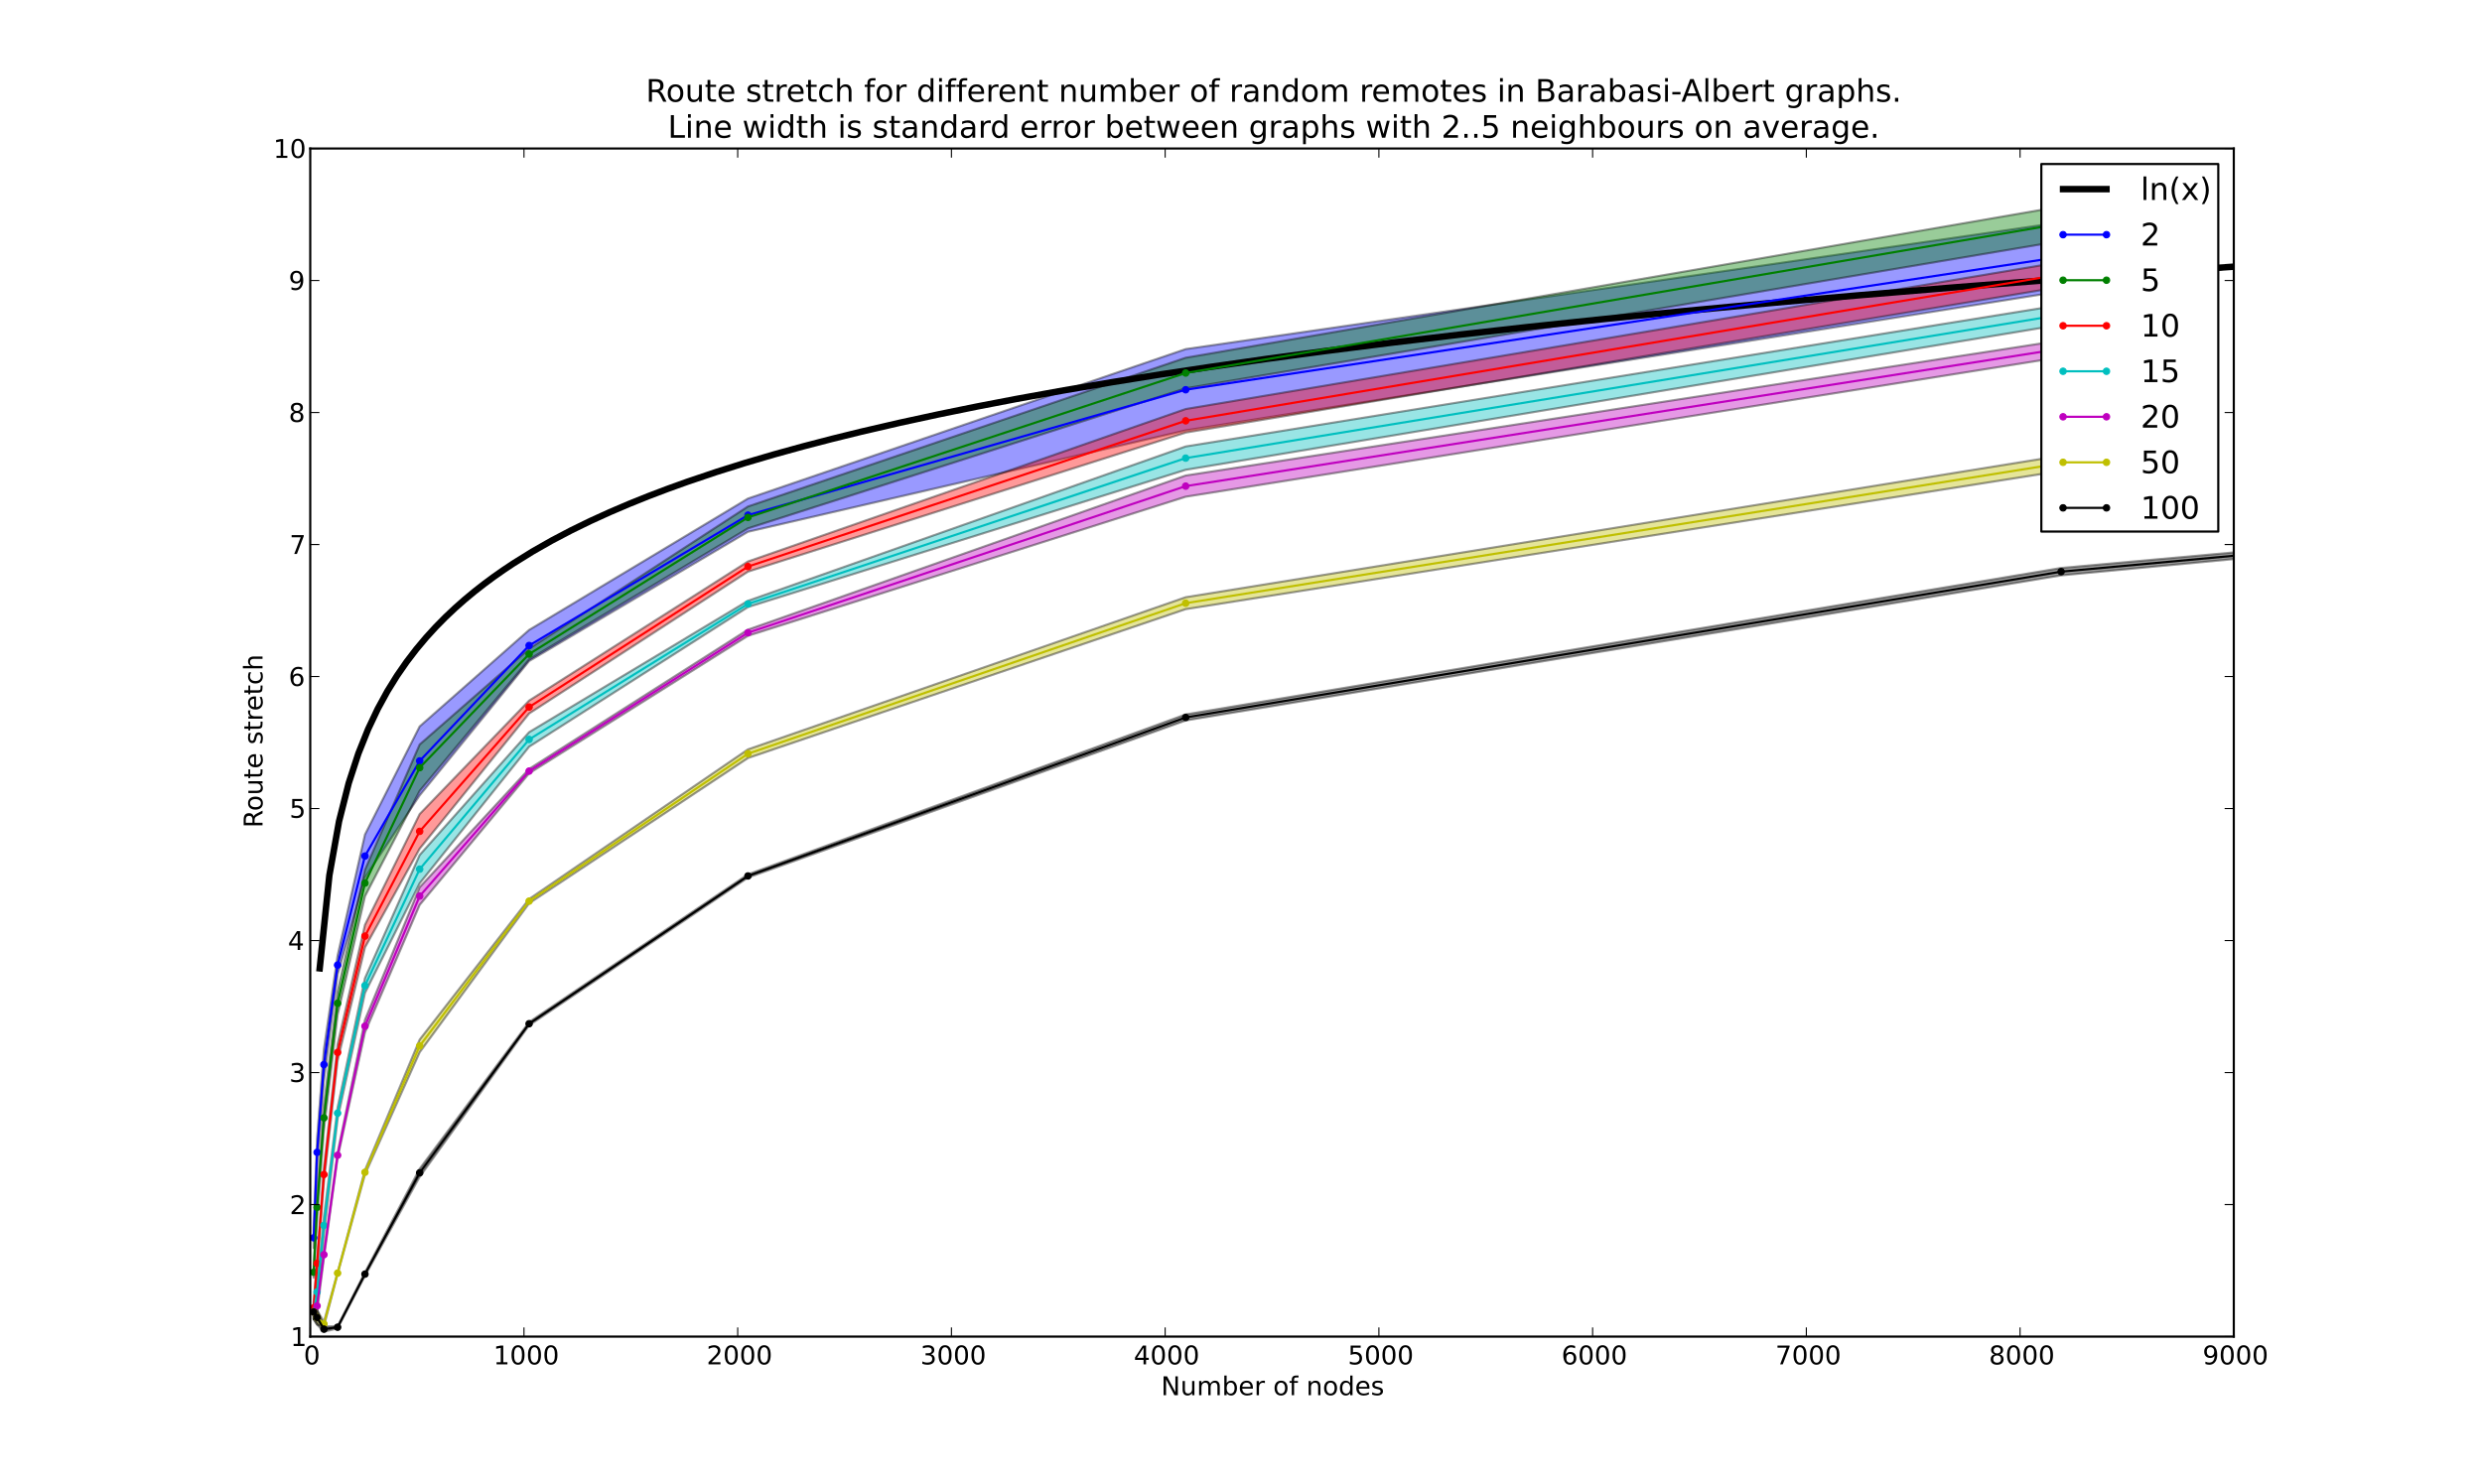 <?xml version="1.0" encoding="utf-8" standalone="no"?>
<!DOCTYPE svg PUBLIC "-//W3C//DTD SVG 1.1//EN"
  "http://www.w3.org/Graphics/SVG/1.1/DTD/svg11.dtd">
<!-- Created with matplotlib (http://matplotlib.sourceforge.net/) -->
<svg height="689pt" version="1.1" viewBox="0 0 1152 689" width="1152pt" xmlns="http://www.w3.org/2000/svg" xmlns:xlink="http://www.w3.org/1999/xlink">
 <defs>
  <style type="text/css">
*{stroke-linecap:square;stroke-linejoin:round;}
  </style>
 </defs>
 <g id="figure_1">
  <g id="patch_1">
   <path d="
M0 689.4
L1152 689.4
L1152 0
L0 0
z
" style="fill:#ffffff;"/>
  </g>
  <g id="axes_1">
   <g id="patch_2">
    <path d="
M144 620.46
L1036.8 620.46
L1036.8 68.94
L144 68.94
z
" style="fill:#ffffff;"/>
   </g>
   <g id="patch_3">
    <path clip-path="url(#p839c0b4ab8)" d="
M145.587 579.336
L147.174 541.115
L150.349 501.369
L156.698 452.361
L169.395 407.372
L194.79 369.243
L245.581 306.88
L347.162 246.859
L550.323 199.791
L956.646 135.228
L956.646 103.169
L550.323 162.057
L347.162 231.427
L245.581 292.42
L194.79 337.214
L169.395 387.418
L156.698 443.631
L150.349 487.028
L147.174 528.736
L145.587 569.857
z
" style="fill:#0000ff;opacity:0.4;stroke:#000000;"/>
   </g>
   <g id="patch_4">
    <path clip-path="url(#p839c0b4ab8)" d="
M145.587 593.102
L147.174 565.725
L150.349 524.688
L156.698 471.115
L169.395 416.094
L194.79 367.13
L245.581 306.119
L347.162 245.273
L550.323 180.257
L956.646 111.842
L956.646 95.814
L550.323 166.075
L347.162 235.126
L245.581 301.15
L194.79 345.609
L169.395 403.795
L156.698 460.352
L150.349 513.169
L147.174 555.241
L145.587 588.161
z
" style="fill:#008000;opacity:0.4;stroke:#000000;"/>
   </g>
   <g id="patch_5">
    <path clip-path="url(#p839c0b4ab8)" d="
M145.587 609.754
L147.174 588.476
L150.349 548.665
L156.698 492.347
L169.395 439.811
L194.79 393.952
L245.581 331.219
L347.162 265.371
L550.323 200.811
L956.646 133.133
L956.646 121.601
L550.323 189.874
L347.162 260.647
L245.581 325.226
L194.79 377.905
L169.395 429.327
L156.698 484.738
L150.349 541.835
L147.174 584.479
L145.587 604.383
z
" style="fill:#ff0000;opacity:0.4;stroke:#000000;"/>
   </g>
   <g id="patch_6">
    <path clip-path="url(#p839c0b4ab8)" d="
M145.587 612.398
L147.174 602.355
L150.349 572.828
L156.698 519.366
L169.395 460.962
L194.79 410.038
L245.581 346.623
L347.162 281.803
L550.323 218.079
L956.646 150.682
L956.646 141.546
L550.323 207.262
L347.162 278.91
L245.581 339.897
L194.79 396.917
L169.395 454.101
L156.698 514.128
L150.349 564.912
L147.174 597.153
L145.587 605.69
z
" style="fill:#00bfbf;opacity:0.4;stroke:#000000;"/>
   </g>
   <g id="patch_7">
    <path clip-path="url(#p839c0b4ab8)" d="
M145.587 612.398
L147.174 608.906
L150.349 583.815
L156.698 537.461
L169.395 479.272
L194.79 420.074
L245.581 359
L347.162 295.144
L550.323 230.588
L956.646 165.751
L956.646 157.999
L550.323 220.746
L347.162 292.287
L245.581 356.933
L194.79 411.882
L169.395 473.43
L156.698 535.129
L150.349 581.076
L147.174 603.519
L145.587 605.69
z
" style="fill:#bf00bf;opacity:0.4;stroke:#000000;"/>
   </g>
   <g id="patch_8">
    <path clip-path="url(#p839c0b4ab8)" d="
M145.587 612.398
L147.174 614.922
L150.349 615.609
L156.698 591.355
L169.395 545.187
L194.79 488.459
L245.581 419.321
L347.162 351.889
L550.323 282.77
L956.646 218.583
L956.646 211.53
L550.323 277.248
L347.162 347.878
L245.581 417.341
L194.79 482.615
L169.395 543.204
L156.698 590.647
L150.349 613.628
L147.174 608.231
L145.587 605.69
z
" style="fill:#bfbf00;opacity:0.4;stroke:#000000;"/>
   </g>
   <g id="patch_9">
    <path clip-path="url(#p839c0b4ab8)" d="
M145.587 612.398
L147.174 614.922
L150.349 618.214
L156.698 616.65
L169.395 592.302
L194.79 546.321
L245.581 476.005
L347.162 407.393
L550.323 334.457
L956.646 267.095
L1769.29 190.493
L1769.29 190.493
L956.646 263.655
L550.323 331.645
L347.162 405.871
L245.581 474.438
L194.79 542.552
L169.395 590.629
L156.698 615.578
L150.349 615.796
L147.174 608.231
L145.587 605.69
z
" style="opacity:0.4;stroke:#000000;"/>
   </g>
   <g id="line2d_1">
    <path clip-path="url(#p839c0b4ab8)" d="
M148.388 449.524
L152.875 406.359
L157.362 381.284
L161.849 363.541
L166.335 349.799
L170.822 338.581
L175.309 329.102
L179.796 320.895
L184.283 313.659
L188.77 307.187
L193.257 301.334
L197.744 295.992
L202.231 291.078
L206.718 286.529
L211.205 282.295
L215.692 278.334
L220.179 274.614
L224.666 271.107
L229.152 267.79
L233.639 264.643
L238.126 261.65
L247.1 256.07
L256.074 250.955
L265.048 246.235
L274.022 241.853
L282.996 237.763
L291.97 233.929
L300.943 230.321
L309.917 226.913
L318.891 223.685
L332.352 219.142
L345.813 214.912
L359.273 210.955
L372.734 207.238
L386.195 203.734
L399.656 200.419
L417.604 196.262
L435.551 192.368
L453.499 188.707
L471.447 185.253
L493.881 181.192
L516.316 177.384
L538.751 173.798
L561.185 170.411
L588.107 166.578
L615.029 162.972
L646.437 159.016
L677.846 155.3
L709.254 151.797
L745.15 148.024
L781.045 144.47
L821.427 140.704
L861.81 137.156
L906.679 133.44
L956.035 129.597
L1005.39 125.981
L1036.8 123.787
L1036.8 123.787" style="fill:none;stroke:#000000;stroke-width:3;"/>
   </g>
   <g id="line2d_2">
    <path clip-path="url(#p839c0b4ab8)" d="
M145.587 574.596
L147.174 534.925
L150.349 494.199
L156.698 447.996
L169.395 397.395
L194.79 353.229
L245.581 299.65
L347.162 239.143
L550.323 180.924
L956.646 119.199" style="fill:none;stroke:#0000ff;"/>
    <defs>
     <path d="
M0 1.5
C0.398 1.5 0.779 1.342 1.061 1.061
C1.342 0.779 1.5 0.398 1.5 0
C1.5 -0.398 1.342 -0.779 1.061 -1.061
C0.779 -1.342 0.398 -1.5 0 -1.5
C-0.398 -1.5 -0.779 -1.342 -1.061 -1.061
C-1.342 -0.779 -1.5 -0.398 -1.5 0
C-1.5 0.398 -1.342 0.779 -1.061 1.061
C-0.779 1.342 -0.398 1.5 0 1.5
z
" id="m60516ac18e" style="stroke:#0000ff;stroke-linecap:butt;stroke-width:0.5;"/>
    </defs>
    <g clip-path="url(#p839c0b4ab8)">
     <use style="fill:#0000ff;stroke:#0000ff;stroke-linecap:butt;stroke-width:0.5;" x="145.587" xlink:href="#m60516ac18e" y="574.596"/>
     <use style="fill:#0000ff;stroke:#0000ff;stroke-linecap:butt;stroke-width:0.5;" x="147.174" xlink:href="#m60516ac18e" y="534.925"/>
     <use style="fill:#0000ff;stroke:#0000ff;stroke-linecap:butt;stroke-width:0.5;" x="150.349" xlink:href="#m60516ac18e" y="494.199"/>
     <use style="fill:#0000ff;stroke:#0000ff;stroke-linecap:butt;stroke-width:0.5;" x="156.698" xlink:href="#m60516ac18e" y="447.996"/>
     <use style="fill:#0000ff;stroke:#0000ff;stroke-linecap:butt;stroke-width:0.5;" x="169.395" xlink:href="#m60516ac18e" y="397.395"/>
     <use style="fill:#0000ff;stroke:#0000ff;stroke-linecap:butt;stroke-width:0.5;" x="194.79" xlink:href="#m60516ac18e" y="353.229"/>
     <use style="fill:#0000ff;stroke:#0000ff;stroke-linecap:butt;stroke-width:0.5;" x="245.581" xlink:href="#m60516ac18e" y="299.65"/>
     <use style="fill:#0000ff;stroke:#0000ff;stroke-linecap:butt;stroke-width:0.5;" x="347.162" xlink:href="#m60516ac18e" y="239.143"/>
     <use style="fill:#0000ff;stroke:#0000ff;stroke-linecap:butt;stroke-width:0.5;" x="550.323" xlink:href="#m60516ac18e" y="180.924"/>
     <use style="fill:#0000ff;stroke:#0000ff;stroke-linecap:butt;stroke-width:0.5;" x="956.646" xlink:href="#m60516ac18e" y="119.199"/>
    </g>
   </g>
   <g id="line2d_3">
    <path clip-path="url(#p839c0b4ab8)" d="
M145.587 590.632
L147.174 560.483
L150.349 518.928
L156.698 465.733
L169.395 409.944
L194.79 356.369
L245.581 303.635
L347.162 240.199
L550.323 173.166
L956.646 103.828" style="fill:none;stroke:#008000;"/>
    <defs>
     <path d="
M0 1.5
C0.398 1.5 0.779 1.342 1.061 1.061
C1.342 0.779 1.5 0.398 1.5 0
C1.5 -0.398 1.342 -0.779 1.061 -1.061
C0.779 -1.342 0.398 -1.5 0 -1.5
C-0.398 -1.5 -0.779 -1.342 -1.061 -1.061
C-1.342 -0.779 -1.5 -0.398 -1.5 0
C-1.5 0.398 -1.342 0.779 -1.061 1.061
C-0.779 1.342 -0.398 1.5 0 1.5
z
" id="m78e0c95df6" style="stroke:#008000;stroke-linecap:butt;stroke-width:0.5;"/>
    </defs>
    <g clip-path="url(#p839c0b4ab8)">
     <use style="fill:#008000;stroke:#008000;stroke-linecap:butt;stroke-width:0.5;" x="145.587" xlink:href="#m78e0c95df6" y="590.632"/>
     <use style="fill:#008000;stroke:#008000;stroke-linecap:butt;stroke-width:0.5;" x="147.174" xlink:href="#m78e0c95df6" y="560.483"/>
     <use style="fill:#008000;stroke:#008000;stroke-linecap:butt;stroke-width:0.5;" x="150.349" xlink:href="#m78e0c95df6" y="518.928"/>
     <use style="fill:#008000;stroke:#008000;stroke-linecap:butt;stroke-width:0.5;" x="156.698" xlink:href="#m78e0c95df6" y="465.733"/>
     <use style="fill:#008000;stroke:#008000;stroke-linecap:butt;stroke-width:0.5;" x="169.395" xlink:href="#m78e0c95df6" y="409.944"/>
     <use style="fill:#008000;stroke:#008000;stroke-linecap:butt;stroke-width:0.5;" x="194.79" xlink:href="#m78e0c95df6" y="356.369"/>
     <use style="fill:#008000;stroke:#008000;stroke-linecap:butt;stroke-width:0.5;" x="245.581" xlink:href="#m78e0c95df6" y="303.635"/>
     <use style="fill:#008000;stroke:#008000;stroke-linecap:butt;stroke-width:0.5;" x="347.162" xlink:href="#m78e0c95df6" y="240.199"/>
     <use style="fill:#008000;stroke:#008000;stroke-linecap:butt;stroke-width:0.5;" x="550.323" xlink:href="#m78e0c95df6" y="173.166"/>
     <use style="fill:#008000;stroke:#008000;stroke-linecap:butt;stroke-width:0.5;" x="956.646" xlink:href="#m78e0c95df6" y="103.828"/>
    </g>
   </g>
   <g id="line2d_4">
    <path clip-path="url(#p839c0b4ab8)" d="
M145.587 607.068
L147.174 586.477
L150.349 545.25
L156.698 488.542
L169.395 434.569
L194.79 385.928
L245.581 328.222
L347.162 263.009
L550.323 195.343
L956.646 127.367" style="fill:none;stroke:#ff0000;"/>
    <defs>
     <path d="
M0 1.5
C0.398 1.5 0.779 1.342 1.061 1.061
C1.342 0.779 1.5 0.398 1.5 0
C1.5 -0.398 1.342 -0.779 1.061 -1.061
C0.779 -1.342 0.398 -1.5 0 -1.5
C-0.398 -1.5 -0.779 -1.342 -1.061 -1.061
C-1.342 -0.779 -1.5 -0.398 -1.5 0
C-1.5 0.398 -1.342 0.779 -1.061 1.061
C-0.779 1.342 -0.398 1.5 0 1.5
z
" id="mc0eafcda7b" style="stroke:#ff0000;stroke-linecap:butt;stroke-width:0.5;"/>
    </defs>
    <g clip-path="url(#p839c0b4ab8)">
     <use style="fill:#ff0000;stroke:#ff0000;stroke-linecap:butt;stroke-width:0.5;" x="145.587" xlink:href="#mc0eafcda7b" y="607.068"/>
     <use style="fill:#ff0000;stroke:#ff0000;stroke-linecap:butt;stroke-width:0.5;" x="147.174" xlink:href="#mc0eafcda7b" y="586.477"/>
     <use style="fill:#ff0000;stroke:#ff0000;stroke-linecap:butt;stroke-width:0.5;" x="150.349" xlink:href="#mc0eafcda7b" y="545.25"/>
     <use style="fill:#ff0000;stroke:#ff0000;stroke-linecap:butt;stroke-width:0.5;" x="156.698" xlink:href="#mc0eafcda7b" y="488.542"/>
     <use style="fill:#ff0000;stroke:#ff0000;stroke-linecap:butt;stroke-width:0.5;" x="169.395" xlink:href="#mc0eafcda7b" y="434.569"/>
     <use style="fill:#ff0000;stroke:#ff0000;stroke-linecap:butt;stroke-width:0.5;" x="194.79" xlink:href="#mc0eafcda7b" y="385.928"/>
     <use style="fill:#ff0000;stroke:#ff0000;stroke-linecap:butt;stroke-width:0.5;" x="245.581" xlink:href="#mc0eafcda7b" y="328.222"/>
     <use style="fill:#ff0000;stroke:#ff0000;stroke-linecap:butt;stroke-width:0.5;" x="347.162" xlink:href="#mc0eafcda7b" y="263.009"/>
     <use style="fill:#ff0000;stroke:#ff0000;stroke-linecap:butt;stroke-width:0.5;" x="550.323" xlink:href="#mc0eafcda7b" y="195.343"/>
     <use style="fill:#ff0000;stroke:#ff0000;stroke-linecap:butt;stroke-width:0.5;" x="956.646" xlink:href="#mc0eafcda7b" y="127.367"/>
    </g>
   </g>
   <g id="line2d_5">
    <path clip-path="url(#p839c0b4ab8)" d="
M145.587 609.044
L147.174 599.754
L150.349 568.87
L156.698 516.747
L169.395 457.531
L194.79 403.478
L245.581 343.26
L347.162 280.356
L550.323 212.67
L956.646 146.114" style="fill:none;stroke:#00bfbf;"/>
    <defs>
     <path d="
M0 1.5
C0.398 1.5 0.779 1.342 1.061 1.061
C1.342 0.779 1.5 0.398 1.5 0
C1.5 -0.398 1.342 -0.779 1.061 -1.061
C0.779 -1.342 0.398 -1.5 0 -1.5
C-0.398 -1.5 -0.779 -1.342 -1.061 -1.061
C-1.342 -0.779 -1.5 -0.398 -1.5 0
C-1.5 0.398 -1.342 0.779 -1.061 1.061
C-0.779 1.342 -0.398 1.5 0 1.5
z
" id="m90d600f257" style="stroke:#00bfbf;stroke-linecap:butt;stroke-width:0.5;"/>
    </defs>
    <g clip-path="url(#p839c0b4ab8)">
     <use style="fill:#00bfbf;stroke:#00bfbf;stroke-linecap:butt;stroke-width:0.5;" x="145.587" xlink:href="#m90d600f257" y="609.044"/>
     <use style="fill:#00bfbf;stroke:#00bfbf;stroke-linecap:butt;stroke-width:0.5;" x="147.174" xlink:href="#m90d600f257" y="599.754"/>
     <use style="fill:#00bfbf;stroke:#00bfbf;stroke-linecap:butt;stroke-width:0.5;" x="150.349" xlink:href="#m90d600f257" y="568.87"/>
     <use style="fill:#00bfbf;stroke:#00bfbf;stroke-linecap:butt;stroke-width:0.5;" x="156.698" xlink:href="#m90d600f257" y="516.747"/>
     <use style="fill:#00bfbf;stroke:#00bfbf;stroke-linecap:butt;stroke-width:0.5;" x="169.395" xlink:href="#m90d600f257" y="457.531"/>
     <use style="fill:#00bfbf;stroke:#00bfbf;stroke-linecap:butt;stroke-width:0.5;" x="194.79" xlink:href="#m90d600f257" y="403.478"/>
     <use style="fill:#00bfbf;stroke:#00bfbf;stroke-linecap:butt;stroke-width:0.5;" x="245.581" xlink:href="#m90d600f257" y="343.26"/>
     <use style="fill:#00bfbf;stroke:#00bfbf;stroke-linecap:butt;stroke-width:0.5;" x="347.162" xlink:href="#m90d600f257" y="280.356"/>
     <use style="fill:#00bfbf;stroke:#00bfbf;stroke-linecap:butt;stroke-width:0.5;" x="550.323" xlink:href="#m90d600f257" y="212.67"/>
     <use style="fill:#00bfbf;stroke:#00bfbf;stroke-linecap:butt;stroke-width:0.5;" x="956.646" xlink:href="#m90d600f257" y="146.114"/>
    </g>
   </g>
   <g id="line2d_6">
    <path clip-path="url(#p839c0b4ab8)" d="
M145.587 609.044
L147.174 606.213
L150.349 582.445
L156.698 536.295
L169.395 476.351
L194.79 415.978
L245.581 357.967
L347.162 293.716
L550.323 225.667
L956.646 161.875" style="fill:none;stroke:#bf00bf;"/>
    <defs>
     <path d="
M0 1.5
C0.398 1.5 0.779 1.342 1.061 1.061
C1.342 0.779 1.5 0.398 1.5 0
C1.5 -0.398 1.342 -0.779 1.061 -1.061
C0.779 -1.342 0.398 -1.5 0 -1.5
C-0.398 -1.5 -0.779 -1.342 -1.061 -1.061
C-1.342 -0.779 -1.5 -0.398 -1.5 0
C-1.5 0.398 -1.342 0.779 -1.061 1.061
C-0.779 1.342 -0.398 1.5 0 1.5
z
" id="mc0debf2262" style="stroke:#bf00bf;stroke-linecap:butt;stroke-width:0.5;"/>
    </defs>
    <g clip-path="url(#p839c0b4ab8)">
     <use style="fill:#bf00bf;stroke:#bf00bf;stroke-linecap:butt;stroke-width:0.5;" x="145.587" xlink:href="#mc0debf2262" y="609.044"/>
     <use style="fill:#bf00bf;stroke:#bf00bf;stroke-linecap:butt;stroke-width:0.5;" x="147.174" xlink:href="#mc0debf2262" y="606.213"/>
     <use style="fill:#bf00bf;stroke:#bf00bf;stroke-linecap:butt;stroke-width:0.5;" x="150.349" xlink:href="#mc0debf2262" y="582.445"/>
     <use style="fill:#bf00bf;stroke:#bf00bf;stroke-linecap:butt;stroke-width:0.5;" x="156.698" xlink:href="#mc0debf2262" y="536.295"/>
     <use style="fill:#bf00bf;stroke:#bf00bf;stroke-linecap:butt;stroke-width:0.5;" x="169.395" xlink:href="#mc0debf2262" y="476.351"/>
     <use style="fill:#bf00bf;stroke:#bf00bf;stroke-linecap:butt;stroke-width:0.5;" x="194.79" xlink:href="#mc0debf2262" y="415.978"/>
     <use style="fill:#bf00bf;stroke:#bf00bf;stroke-linecap:butt;stroke-width:0.5;" x="245.581" xlink:href="#mc0debf2262" y="357.967"/>
     <use style="fill:#bf00bf;stroke:#bf00bf;stroke-linecap:butt;stroke-width:0.5;" x="347.162" xlink:href="#mc0debf2262" y="293.716"/>
     <use style="fill:#bf00bf;stroke:#bf00bf;stroke-linecap:butt;stroke-width:0.5;" x="550.323" xlink:href="#mc0debf2262" y="225.667"/>
     <use style="fill:#bf00bf;stroke:#bf00bf;stroke-linecap:butt;stroke-width:0.5;" x="956.646" xlink:href="#mc0debf2262" y="161.875"/>
    </g>
   </g>
   <g id="line2d_7">
    <path clip-path="url(#p839c0b4ab8)" d="
M145.587 609.044
L147.174 611.577
L150.349 614.619
L156.698 591.001
L169.395 544.196
L194.79 485.537
L245.581 418.331
L347.162 349.884
L550.323 280.009
L956.646 215.057" style="fill:none;stroke:#bfbf00;"/>
    <defs>
     <path d="
M0 1.5
C0.398 1.5 0.779 1.342 1.061 1.061
C1.342 0.779 1.5 0.398 1.5 0
C1.5 -0.398 1.342 -0.779 1.061 -1.061
C0.779 -1.342 0.398 -1.5 0 -1.5
C-0.398 -1.5 -0.779 -1.342 -1.061 -1.061
C-1.342 -0.779 -1.5 -0.398 -1.5 0
C-1.5 0.398 -1.342 0.779 -1.061 1.061
C-0.779 1.342 -0.398 1.5 0 1.5
z
" id="m3ee41cdeb1" style="stroke:#bfbf00;stroke-linecap:butt;stroke-width:0.5;"/>
    </defs>
    <g clip-path="url(#p839c0b4ab8)">
     <use style="fill:#bfbf00;stroke:#bfbf00;stroke-linecap:butt;stroke-width:0.5;" x="145.587" xlink:href="#m3ee41cdeb1" y="609.044"/>
     <use style="fill:#bfbf00;stroke:#bfbf00;stroke-linecap:butt;stroke-width:0.5;" x="147.174" xlink:href="#m3ee41cdeb1" y="611.577"/>
     <use style="fill:#bfbf00;stroke:#bfbf00;stroke-linecap:butt;stroke-width:0.5;" x="150.349" xlink:href="#m3ee41cdeb1" y="614.619"/>
     <use style="fill:#bfbf00;stroke:#bfbf00;stroke-linecap:butt;stroke-width:0.5;" x="156.698" xlink:href="#m3ee41cdeb1" y="591.001"/>
     <use style="fill:#bfbf00;stroke:#bfbf00;stroke-linecap:butt;stroke-width:0.5;" x="169.395" xlink:href="#m3ee41cdeb1" y="544.196"/>
     <use style="fill:#bfbf00;stroke:#bfbf00;stroke-linecap:butt;stroke-width:0.5;" x="194.79" xlink:href="#m3ee41cdeb1" y="485.537"/>
     <use style="fill:#bfbf00;stroke:#bfbf00;stroke-linecap:butt;stroke-width:0.5;" x="245.581" xlink:href="#m3ee41cdeb1" y="418.331"/>
     <use style="fill:#bfbf00;stroke:#bfbf00;stroke-linecap:butt;stroke-width:0.5;" x="347.162" xlink:href="#m3ee41cdeb1" y="349.884"/>
     <use style="fill:#bfbf00;stroke:#bfbf00;stroke-linecap:butt;stroke-width:0.5;" x="550.323" xlink:href="#m3ee41cdeb1" y="280.009"/>
     <use style="fill:#bfbf00;stroke:#bfbf00;stroke-linecap:butt;stroke-width:0.5;" x="956.646" xlink:href="#m3ee41cdeb1" y="215.057"/>
    </g>
   </g>
   <g id="line2d_8">
    <path clip-path="url(#p839c0b4ab8)" d="
M145.587 609.044
L147.174 611.577
L150.349 617.005
L156.698 616.114
L169.395 591.465
L194.79 544.437
L245.581 475.222
L347.162 406.632
L550.323 333.051
L956.646 265.375
L1153 247.282" style="fill:none;stroke:#000000;"/>
    <defs>
     <path d="
M0 1.5
C0.398 1.5 0.779 1.342 1.061 1.061
C1.342 0.779 1.5 0.398 1.5 0
C1.5 -0.398 1.342 -0.779 1.061 -1.061
C0.779 -1.342 0.398 -1.5 0 -1.5
C-0.398 -1.5 -0.779 -1.342 -1.061 -1.061
C-1.342 -0.779 -1.5 -0.398 -1.5 0
C-1.5 0.398 -1.342 0.779 -1.061 1.061
C-0.779 1.342 -0.398 1.5 0 1.5
z
" id="m37a92066f2" style="stroke:#000000;stroke-linecap:butt;stroke-width:0.5;"/>
    </defs>
    <g clip-path="url(#p839c0b4ab8)">
     <use style="stroke:#000000;stroke-linecap:butt;stroke-width:0.5;" x="145.587" xlink:href="#m37a92066f2" y="609.044"/>
     <use style="stroke:#000000;stroke-linecap:butt;stroke-width:0.5;" x="147.174" xlink:href="#m37a92066f2" y="611.577"/>
     <use style="stroke:#000000;stroke-linecap:butt;stroke-width:0.5;" x="150.349" xlink:href="#m37a92066f2" y="617.005"/>
     <use style="stroke:#000000;stroke-linecap:butt;stroke-width:0.5;" x="156.698" xlink:href="#m37a92066f2" y="616.114"/>
     <use style="stroke:#000000;stroke-linecap:butt;stroke-width:0.5;" x="169.395" xlink:href="#m37a92066f2" y="591.465"/>
     <use style="stroke:#000000;stroke-linecap:butt;stroke-width:0.5;" x="194.79" xlink:href="#m37a92066f2" y="544.437"/>
     <use style="stroke:#000000;stroke-linecap:butt;stroke-width:0.5;" x="245.581" xlink:href="#m37a92066f2" y="475.222"/>
     <use style="stroke:#000000;stroke-linecap:butt;stroke-width:0.5;" x="347.162" xlink:href="#m37a92066f2" y="406.632"/>
     <use style="stroke:#000000;stroke-linecap:butt;stroke-width:0.5;" x="550.323" xlink:href="#m37a92066f2" y="333.051"/>
     <use style="stroke:#000000;stroke-linecap:butt;stroke-width:0.5;" x="956.646" xlink:href="#m37a92066f2" y="265.375"/>
     <use style="stroke:#000000;stroke-linecap:butt;stroke-width:0.5;" x="1769.293" xlink:href="#m37a92066f2" y="190.493"/>
    </g>
   </g>
   <g id="matplotlib.axis_1">
    <g id="xtick_1">
     <g id="line2d_9">
      <defs>
       <path d="
M0 0
L0 -4" id="m0012dd4eef" style="stroke:#000000;stroke-linecap:butt;stroke-width:0.5;"/>
      </defs>
      <g>
       <use style="stroke:#000000;stroke-linecap:butt;stroke-width:0.5;" x="144.0" xlink:href="#m0012dd4eef" y="620.46"/>
      </g>
     </g>
     <g id="line2d_10">
      <defs>
       <path d="
M0 0
L0 4" id="m476344969c" style="stroke:#000000;stroke-linecap:butt;stroke-width:0.5;"/>
      </defs>
      <g>
       <use style="stroke:#000000;stroke-linecap:butt;stroke-width:0.5;" x="144.0" xlink:href="#m476344969c" y="68.94"/>
      </g>
     </g>
     <g id="text_1">
      <!-- 0 -->
      <defs>
       <path d="
M31.781 66.406
Q24.172 66.406 20.328 58.906
Q16.5 51.422 16.5 36.375
Q16.5 21.391 20.328 13.891
Q24.172 6.391 31.781 6.391
Q39.453 6.391 43.281 13.891
Q47.125 21.391 47.125 36.375
Q47.125 51.422 43.281 58.906
Q39.453 66.406 31.781 66.406
M31.781 74.219
Q44.047 74.219 50.516 64.516
Q56.984 54.828 56.984 36.375
Q56.984 17.969 50.516 8.266
Q44.047 -1.422 31.781 -1.422
Q19.531 -1.422 13.062 8.266
Q6.594 17.969 6.594 36.375
Q6.594 54.828 13.062 64.516
Q19.531 74.219 31.781 74.219" id="BitstreamVeraSans-Roman-30"/>
      </defs>
      <g transform="translate(140.977 633.366)scale(0.12 -0.12)">
       <use xlink:href="#BitstreamVeraSans-Roman-30"/>
      </g>
     </g>
    </g>
    <g id="xtick_2">
     <g id="line2d_11">
      <g>
       <use style="stroke:#000000;stroke-linecap:butt;stroke-width:0.5;" x="243.2" xlink:href="#m0012dd4eef" y="620.46"/>
      </g>
     </g>
     <g id="line2d_12">
      <g>
       <use style="stroke:#000000;stroke-linecap:butt;stroke-width:0.5;" x="243.2" xlink:href="#m476344969c" y="68.94"/>
      </g>
     </g>
     <g id="text_2">
      <!-- 1000 -->
      <defs>
       <path d="
M12.406 8.297
L28.516 8.297
L28.516 63.922
L10.984 60.406
L10.984 69.391
L28.422 72.906
L38.281 72.906
L38.281 8.297
L54.391 8.297
L54.391 0
L12.406 0
z
" id="BitstreamVeraSans-Roman-31"/>
      </defs>
      <g transform="translate(228.988 633.366)scale(0.12 -0.12)">
       <use xlink:href="#BitstreamVeraSans-Roman-31"/>
       <use x="63.623" xlink:href="#BitstreamVeraSans-Roman-30"/>
       <use x="127.246" xlink:href="#BitstreamVeraSans-Roman-30"/>
       <use x="190.869" xlink:href="#BitstreamVeraSans-Roman-30"/>
      </g>
     </g>
    </g>
    <g id="xtick_3">
     <g id="line2d_13">
      <g>
       <use style="stroke:#000000;stroke-linecap:butt;stroke-width:0.5;" x="342.4" xlink:href="#m0012dd4eef" y="620.46"/>
      </g>
     </g>
     <g id="line2d_14">
      <g>
       <use style="stroke:#000000;stroke-linecap:butt;stroke-width:0.5;" x="342.4" xlink:href="#m476344969c" y="68.94"/>
      </g>
     </g>
     <g id="text_3">
      <!-- 2000 -->
      <defs>
       <path d="
M19.188 8.297
L53.609 8.297
L53.609 0
L7.328 0
L7.328 8.297
Q12.938 14.109 22.625 23.891
Q32.328 33.688 34.812 36.531
Q39.547 41.844 41.422 45.531
Q43.312 49.219 43.312 52.781
Q43.312 58.594 39.234 62.25
Q35.156 65.922 28.609 65.922
Q23.969 65.922 18.812 64.312
Q13.672 62.703 7.812 59.422
L7.812 69.391
Q13.766 71.781 18.938 73
Q24.125 74.219 28.422 74.219
Q39.75 74.219 46.484 68.547
Q53.219 62.891 53.219 53.422
Q53.219 48.922 51.531 44.891
Q49.859 40.875 45.406 35.406
Q44.188 33.984 37.641 27.219
Q31.109 20.453 19.188 8.297" id="BitstreamVeraSans-Roman-32"/>
      </defs>
      <g transform="translate(327.968 633.366)scale(0.12 -0.12)">
       <use xlink:href="#BitstreamVeraSans-Roman-32"/>
       <use x="63.623" xlink:href="#BitstreamVeraSans-Roman-30"/>
       <use x="127.246" xlink:href="#BitstreamVeraSans-Roman-30"/>
       <use x="190.869" xlink:href="#BitstreamVeraSans-Roman-30"/>
      </g>
     </g>
    </g>
    <g id="xtick_4">
     <g id="line2d_15">
      <g>
       <use style="stroke:#000000;stroke-linecap:butt;stroke-width:0.5;" x="441.6" xlink:href="#m0012dd4eef" y="620.46"/>
      </g>
     </g>
     <g id="line2d_16">
      <g>
       <use style="stroke:#000000;stroke-linecap:butt;stroke-width:0.5;" x="441.6" xlink:href="#m476344969c" y="68.94"/>
      </g>
     </g>
     <g id="text_4">
      <!-- 3000 -->
      <defs>
       <path d="
M40.578 39.312
Q47.656 37.797 51.625 33
Q55.609 28.219 55.609 21.188
Q55.609 10.406 48.188 4.484
Q40.766 -1.422 27.094 -1.422
Q22.516 -1.422 17.656 -0.516
Q12.797 0.391 7.625 2.203
L7.625 11.719
Q11.719 9.328 16.594 8.109
Q21.484 6.891 26.812 6.891
Q36.078 6.891 40.938 10.547
Q45.797 14.203 45.797 21.188
Q45.797 27.641 41.281 31.266
Q36.766 34.906 28.719 34.906
L20.219 34.906
L20.219 43.016
L29.109 43.016
Q36.375 43.016 40.234 45.922
Q44.094 48.828 44.094 54.297
Q44.094 59.906 40.109 62.906
Q36.141 65.922 28.719 65.922
Q24.656 65.922 20.016 65.031
Q15.375 64.156 9.812 62.312
L9.812 71.094
Q15.438 72.656 20.344 73.438
Q25.25 74.219 29.594 74.219
Q40.828 74.219 47.359 69.109
Q53.906 64.016 53.906 55.328
Q53.906 49.266 50.438 45.094
Q46.969 40.922 40.578 39.312" id="BitstreamVeraSans-Roman-33"/>
      </defs>
      <g transform="translate(427.186 633.366)scale(0.12 -0.12)">
       <use xlink:href="#BitstreamVeraSans-Roman-33"/>
       <use x="63.623" xlink:href="#BitstreamVeraSans-Roman-30"/>
       <use x="127.246" xlink:href="#BitstreamVeraSans-Roman-30"/>
       <use x="190.869" xlink:href="#BitstreamVeraSans-Roman-30"/>
      </g>
     </g>
    </g>
    <g id="xtick_5">
     <g id="line2d_17">
      <g>
       <use style="stroke:#000000;stroke-linecap:butt;stroke-width:0.5;" x="540.8" xlink:href="#m0012dd4eef" y="620.46"/>
      </g>
     </g>
     <g id="line2d_18">
      <g>
       <use style="stroke:#000000;stroke-linecap:butt;stroke-width:0.5;" x="540.8" xlink:href="#m476344969c" y="68.94"/>
      </g>
     </g>
     <g id="text_5">
      <!-- 4000 -->
      <defs>
       <path d="
M37.797 64.312
L12.891 25.391
L37.797 25.391
z

M35.203 72.906
L47.609 72.906
L47.609 25.391
L58.016 25.391
L58.016 17.188
L47.609 17.188
L47.609 0
L37.797 0
L37.797 17.188
L4.891 17.188
L4.891 26.703
z
" id="BitstreamVeraSans-Roman-34"/>
      </defs>
      <g transform="translate(526.222 633.366)scale(0.12 -0.12)">
       <use xlink:href="#BitstreamVeraSans-Roman-34"/>
       <use x="63.623" xlink:href="#BitstreamVeraSans-Roman-30"/>
       <use x="127.246" xlink:href="#BitstreamVeraSans-Roman-30"/>
       <use x="190.869" xlink:href="#BitstreamVeraSans-Roman-30"/>
      </g>
     </g>
    </g>
    <g id="xtick_6">
     <g id="line2d_19">
      <g>
       <use style="stroke:#000000;stroke-linecap:butt;stroke-width:0.5;" x="640.0" xlink:href="#m0012dd4eef" y="620.46"/>
      </g>
     </g>
     <g id="line2d_20">
      <g>
       <use style="stroke:#000000;stroke-linecap:butt;stroke-width:0.5;" x="640.0" xlink:href="#m476344969c" y="68.94"/>
      </g>
     </g>
     <g id="text_6">
      <!-- 5000 -->
      <defs>
       <path d="
M10.797 72.906
L49.516 72.906
L49.516 64.594
L19.828 64.594
L19.828 46.734
Q21.969 47.469 24.109 47.828
Q26.266 48.188 28.422 48.188
Q40.625 48.188 47.75 41.5
Q54.891 34.812 54.891 23.391
Q54.891 11.625 47.562 5.094
Q40.234 -1.422 26.906 -1.422
Q22.312 -1.422 17.547 -0.641
Q12.797 0.141 7.719 1.703
L7.719 11.625
Q12.109 9.234 16.797 8.062
Q21.484 6.891 26.703 6.891
Q35.156 6.891 40.078 11.328
Q45.016 15.766 45.016 23.391
Q45.016 31 40.078 35.438
Q35.156 39.891 26.703 39.891
Q22.75 39.891 18.812 39.016
Q14.891 38.141 10.797 36.281
z
" id="BitstreamVeraSans-Roman-35"/>
      </defs>
      <g transform="translate(625.592 633.366)scale(0.12 -0.12)">
       <use xlink:href="#BitstreamVeraSans-Roman-35"/>
       <use x="63.623" xlink:href="#BitstreamVeraSans-Roman-30"/>
       <use x="127.246" xlink:href="#BitstreamVeraSans-Roman-30"/>
       <use x="190.869" xlink:href="#BitstreamVeraSans-Roman-30"/>
      </g>
     </g>
    </g>
    <g id="xtick_7">
     <g id="line2d_21">
      <g>
       <use style="stroke:#000000;stroke-linecap:butt;stroke-width:0.5;" x="739.2" xlink:href="#m0012dd4eef" y="620.46"/>
      </g>
     </g>
     <g id="line2d_22">
      <g>
       <use style="stroke:#000000;stroke-linecap:butt;stroke-width:0.5;" x="739.2" xlink:href="#m476344969c" y="68.94"/>
      </g>
     </g>
     <g id="text_7">
      <!-- 6000 -->
      <defs>
       <path d="
M33.016 40.375
Q26.375 40.375 22.484 35.828
Q18.609 31.297 18.609 23.391
Q18.609 15.531 22.484 10.953
Q26.375 6.391 33.016 6.391
Q39.656 6.391 43.531 10.953
Q47.406 15.531 47.406 23.391
Q47.406 31.297 43.531 35.828
Q39.656 40.375 33.016 40.375
M52.594 71.297
L52.594 62.312
Q48.875 64.062 45.094 64.984
Q41.312 65.922 37.594 65.922
Q27.828 65.922 22.672 59.328
Q17.531 52.734 16.797 39.406
Q19.672 43.656 24.016 45.922
Q28.375 48.188 33.594 48.188
Q44.578 48.188 50.953 41.516
Q57.328 34.859 57.328 23.391
Q57.328 12.156 50.688 5.359
Q44.047 -1.422 33.016 -1.422
Q20.359 -1.422 13.672 8.266
Q6.984 17.969 6.984 36.375
Q6.984 53.656 15.188 63.938
Q23.391 74.219 37.203 74.219
Q40.922 74.219 44.703 73.484
Q48.484 72.75 52.594 71.297" id="BitstreamVeraSans-Roman-36"/>
      </defs>
      <g transform="translate(724.747 633.366)scale(0.12 -0.12)">
       <use xlink:href="#BitstreamVeraSans-Roman-36"/>
       <use x="63.623" xlink:href="#BitstreamVeraSans-Roman-30"/>
       <use x="127.246" xlink:href="#BitstreamVeraSans-Roman-30"/>
       <use x="190.869" xlink:href="#BitstreamVeraSans-Roman-30"/>
      </g>
     </g>
    </g>
    <g id="xtick_8">
     <g id="line2d_23">
      <g>
       <use style="stroke:#000000;stroke-linecap:butt;stroke-width:0.5;" x="838.4" xlink:href="#m0012dd4eef" y="620.46"/>
      </g>
     </g>
     <g id="line2d_24">
      <g>
       <use style="stroke:#000000;stroke-linecap:butt;stroke-width:0.5;" x="838.4" xlink:href="#m476344969c" y="68.94"/>
      </g>
     </g>
     <g id="text_8">
      <!-- 7000 -->
      <defs>
       <path d="
M8.203 72.906
L55.078 72.906
L55.078 68.703
L28.609 0
L18.312 0
L43.219 64.594
L8.203 64.594
z
" id="BitstreamVeraSans-Roman-37"/>
      </defs>
      <g transform="translate(824.021 633.366)scale(0.12 -0.12)">
       <use xlink:href="#BitstreamVeraSans-Roman-37"/>
       <use x="63.623" xlink:href="#BitstreamVeraSans-Roman-30"/>
       <use x="127.246" xlink:href="#BitstreamVeraSans-Roman-30"/>
       <use x="190.869" xlink:href="#BitstreamVeraSans-Roman-30"/>
      </g>
     </g>
    </g>
    <g id="xtick_9">
     <g id="line2d_25">
      <g>
       <use style="stroke:#000000;stroke-linecap:butt;stroke-width:0.5;" x="937.6" xlink:href="#m0012dd4eef" y="620.46"/>
      </g>
     </g>
     <g id="line2d_26">
      <g>
       <use style="stroke:#000000;stroke-linecap:butt;stroke-width:0.5;" x="937.6" xlink:href="#m476344969c" y="68.94"/>
      </g>
     </g>
     <g id="text_9">
      <!-- 8000 -->
      <defs>
       <path d="
M31.781 34.625
Q24.75 34.625 20.719 30.859
Q16.703 27.094 16.703 20.516
Q16.703 13.922 20.719 10.156
Q24.75 6.391 31.781 6.391
Q38.812 6.391 42.859 10.172
Q46.922 13.969 46.922 20.516
Q46.922 27.094 42.891 30.859
Q38.875 34.625 31.781 34.625
M21.922 38.812
Q15.578 40.375 12.031 44.719
Q8.5 49.078 8.5 55.328
Q8.5 64.062 14.719 69.141
Q20.953 74.219 31.781 74.219
Q42.672 74.219 48.875 69.141
Q55.078 64.062 55.078 55.328
Q55.078 49.078 51.531 44.719
Q48 40.375 41.703 38.812
Q48.828 37.156 52.797 32.312
Q56.781 27.484 56.781 20.516
Q56.781 9.906 50.312 4.234
Q43.844 -1.422 31.781 -1.422
Q19.734 -1.422 13.25 4.234
Q6.781 9.906 6.781 20.516
Q6.781 27.484 10.781 32.312
Q14.797 37.156 21.922 38.812
M18.312 54.391
Q18.312 48.734 21.844 45.562
Q25.391 42.391 31.781 42.391
Q38.141 42.391 41.719 45.562
Q45.312 48.734 45.312 54.391
Q45.312 60.062 41.719 63.234
Q38.141 66.406 31.781 66.406
Q25.391 66.406 21.844 63.234
Q18.312 60.062 18.312 54.391" id="BitstreamVeraSans-Roman-38"/>
      </defs>
      <g transform="translate(923.135 633.366)scale(0.12 -0.12)">
       <use xlink:href="#BitstreamVeraSans-Roman-38"/>
       <use x="63.623" xlink:href="#BitstreamVeraSans-Roman-30"/>
       <use x="127.246" xlink:href="#BitstreamVeraSans-Roman-30"/>
       <use x="190.869" xlink:href="#BitstreamVeraSans-Roman-30"/>
      </g>
     </g>
    </g>
    <g id="xtick_10">
     <g id="line2d_27">
      <g>
       <use style="stroke:#000000;stroke-linecap:butt;stroke-width:0.5;" x="1036.8" xlink:href="#m0012dd4eef" y="620.46"/>
      </g>
     </g>
     <g id="line2d_28">
      <g>
       <use style="stroke:#000000;stroke-linecap:butt;stroke-width:0.5;" x="1036.8" xlink:href="#m476344969c" y="68.94"/>
      </g>
     </g>
     <g id="text_10">
      <!-- 9000 -->
      <defs>
       <path d="
M10.984 1.516
L10.984 10.5
Q14.703 8.734 18.5 7.812
Q22.312 6.891 25.984 6.891
Q35.75 6.891 40.891 13.453
Q46.047 20.016 46.781 33.406
Q43.953 29.203 39.594 26.953
Q35.25 24.703 29.984 24.703
Q19.047 24.703 12.672 31.312
Q6.297 37.938 6.297 49.422
Q6.297 60.641 12.938 67.422
Q19.578 74.219 30.609 74.219
Q43.266 74.219 49.922 64.516
Q56.594 54.828 56.594 36.375
Q56.594 19.141 48.406 8.859
Q40.234 -1.422 26.422 -1.422
Q22.703 -1.422 18.891 -0.688
Q15.094 0.047 10.984 1.516
M30.609 32.422
Q37.25 32.422 41.125 36.953
Q45.016 41.5 45.016 49.422
Q45.016 57.281 41.125 61.844
Q37.25 66.406 30.609 66.406
Q23.969 66.406 20.094 61.844
Q16.219 57.281 16.219 49.422
Q16.219 41.5 20.094 36.953
Q23.969 32.422 30.609 32.422" id="BitstreamVeraSans-Roman-39"/>
      </defs>
      <g transform="translate(1022.306 633.366)scale(0.12 -0.12)">
       <use xlink:href="#BitstreamVeraSans-Roman-39"/>
       <use x="63.623" xlink:href="#BitstreamVeraSans-Roman-30"/>
       <use x="127.246" xlink:href="#BitstreamVeraSans-Roman-30"/>
       <use x="190.869" xlink:href="#BitstreamVeraSans-Roman-30"/>
      </g>
     </g>
    </g>
    <g id="text_11">
     <!-- Number of nodes -->
     <defs>
      <path id="BitstreamVeraSans-Roman-20"/>
      <path d="
M9.812 72.906
L23.094 72.906
L55.422 11.922
L55.422 72.906
L64.984 72.906
L64.984 0
L51.703 0
L19.391 60.984
L19.391 0
L9.812 0
z
" id="BitstreamVeraSans-Roman-4e"/>
      <path d="
M37.109 75.984
L37.109 68.5
L28.516 68.5
Q23.688 68.5 21.797 66.547
Q19.922 64.594 19.922 59.516
L19.922 54.688
L34.719 54.688
L34.719 47.703
L19.922 47.703
L19.922 0
L10.891 0
L10.891 47.703
L2.297 47.703
L2.297 54.688
L10.891 54.688
L10.891 58.5
Q10.891 67.625 15.141 71.797
Q19.391 75.984 28.609 75.984
z
" id="BitstreamVeraSans-Roman-66"/>
      <path d="
M54.891 33.016
L54.891 0
L45.906 0
L45.906 32.719
Q45.906 40.484 42.875 44.328
Q39.844 48.188 33.797 48.188
Q26.516 48.188 22.312 43.547
Q18.109 38.922 18.109 30.906
L18.109 0
L9.078 0
L9.078 54.688
L18.109 54.688
L18.109 46.188
Q21.344 51.125 25.703 53.562
Q30.078 56 35.797 56
Q45.219 56 50.047 50.172
Q54.891 44.344 54.891 33.016" id="BitstreamVeraSans-Roman-6e"/>
      <path d="
M52 44.188
Q55.375 50.25 60.062 53.125
Q64.75 56 71.094 56
Q79.641 56 84.281 50.016
Q88.922 44.047 88.922 33.016
L88.922 0
L79.891 0
L79.891 32.719
Q79.891 40.578 77.094 44.375
Q74.312 48.188 68.609 48.188
Q61.625 48.188 57.562 43.547
Q53.516 38.922 53.516 30.906
L53.516 0
L44.484 0
L44.484 32.719
Q44.484 40.625 41.703 44.406
Q38.922 48.188 33.109 48.188
Q26.219 48.188 22.156 43.531
Q18.109 38.875 18.109 30.906
L18.109 0
L9.078 0
L9.078 54.688
L18.109 54.688
L18.109 46.188
Q21.188 51.219 25.484 53.609
Q29.781 56 35.688 56
Q41.656 56 45.828 52.969
Q50 49.953 52 44.188" id="BitstreamVeraSans-Roman-6d"/>
      <path d="
M30.609 48.391
Q23.391 48.391 19.188 42.75
Q14.984 37.109 14.984 27.297
Q14.984 17.484 19.156 11.844
Q23.344 6.203 30.609 6.203
Q37.797 6.203 41.984 11.859
Q46.188 17.531 46.188 27.297
Q46.188 37.016 41.984 42.703
Q37.797 48.391 30.609 48.391
M30.609 56
Q42.328 56 49.016 48.375
Q55.719 40.766 55.719 27.297
Q55.719 13.875 49.016 6.219
Q42.328 -1.422 30.609 -1.422
Q18.844 -1.422 12.172 6.219
Q5.516 13.875 5.516 27.297
Q5.516 40.766 12.172 48.375
Q18.844 56 30.609 56" id="BitstreamVeraSans-Roman-6f"/>
      <path d="
M56.203 29.594
L56.203 25.203
L14.891 25.203
Q15.484 15.922 20.484 11.062
Q25.484 6.203 34.422 6.203
Q39.594 6.203 44.453 7.469
Q49.312 8.734 54.109 11.281
L54.109 2.781
Q49.266 0.734 44.188 -0.344
Q39.109 -1.422 33.891 -1.422
Q20.797 -1.422 13.156 6.188
Q5.516 13.812 5.516 26.812
Q5.516 40.234 12.766 48.109
Q20.016 56 32.328 56
Q43.359 56 49.781 48.891
Q56.203 41.797 56.203 29.594
M47.219 32.234
Q47.125 39.594 43.094 43.984
Q39.062 48.391 32.422 48.391
Q24.906 48.391 20.391 44.141
Q15.875 39.891 15.188 32.172
z
" id="BitstreamVeraSans-Roman-65"/>
      <path d="
M45.406 46.391
L45.406 75.984
L54.391 75.984
L54.391 0
L45.406 0
L45.406 8.203
Q42.578 3.328 38.25 0.953
Q33.938 -1.422 27.875 -1.422
Q17.969 -1.422 11.734 6.484
Q5.516 14.406 5.516 27.297
Q5.516 40.188 11.734 48.094
Q17.969 56 27.875 56
Q33.938 56 38.25 53.625
Q42.578 51.266 45.406 46.391
M14.797 27.297
Q14.797 17.391 18.875 11.75
Q22.953 6.109 30.078 6.109
Q37.203 6.109 41.297 11.75
Q45.406 17.391 45.406 27.297
Q45.406 37.203 41.297 42.844
Q37.203 48.484 30.078 48.484
Q22.953 48.484 18.875 42.844
Q14.797 37.203 14.797 27.297" id="BitstreamVeraSans-Roman-64"/>
      <path d="
M8.5 21.578
L8.5 54.688
L17.484 54.688
L17.484 21.922
Q17.484 14.156 20.5 10.266
Q23.531 6.391 29.594 6.391
Q36.859 6.391 41.078 11.031
Q45.312 15.672 45.312 23.688
L45.312 54.688
L54.297 54.688
L54.297 0
L45.312 0
L45.312 8.406
Q42.047 3.422 37.719 1
Q33.406 -1.422 27.688 -1.422
Q18.266 -1.422 13.375 4.438
Q8.5 10.297 8.5 21.578" id="BitstreamVeraSans-Roman-75"/>
      <path d="
M41.109 46.297
Q39.594 47.172 37.812 47.578
Q36.031 48 33.891 48
Q26.266 48 22.188 43.047
Q18.109 38.094 18.109 28.812
L18.109 0
L9.078 0
L9.078 54.688
L18.109 54.688
L18.109 46.188
Q20.953 51.172 25.484 53.578
Q30.031 56 36.531 56
Q37.453 56 38.578 55.875
Q39.703 55.766 41.062 55.516
z
" id="BitstreamVeraSans-Roman-72"/>
      <path d="
M44.281 53.078
L44.281 44.578
Q40.484 46.531 36.375 47.5
Q32.281 48.484 27.875 48.484
Q21.188 48.484 17.844 46.438
Q14.5 44.391 14.5 40.281
Q14.5 37.156 16.891 35.375
Q19.281 33.594 26.516 31.984
L29.594 31.297
Q39.156 29.25 43.188 25.516
Q47.219 21.781 47.219 15.094
Q47.219 7.469 41.188 3.016
Q35.156 -1.422 24.609 -1.422
Q20.219 -1.422 15.453 -0.562
Q10.688 0.297 5.422 2
L5.422 11.281
Q10.406 8.688 15.234 7.391
Q20.062 6.109 24.812 6.109
Q31.156 6.109 34.562 8.281
Q37.984 10.453 37.984 14.406
Q37.984 18.062 35.516 20.016
Q33.062 21.969 24.703 23.781
L21.578 24.516
Q13.234 26.266 9.516 29.906
Q5.812 33.547 5.812 39.891
Q5.812 47.609 11.281 51.797
Q16.75 56 26.812 56
Q31.781 56 36.172 55.266
Q40.578 54.547 44.281 53.078" id="BitstreamVeraSans-Roman-73"/>
      <path d="
M48.688 27.297
Q48.688 37.203 44.609 42.844
Q40.531 48.484 33.406 48.484
Q26.266 48.484 22.188 42.844
Q18.109 37.203 18.109 27.297
Q18.109 17.391 22.188 11.75
Q26.266 6.109 33.406 6.109
Q40.531 6.109 44.609 11.75
Q48.688 17.391 48.688 27.297
M18.109 46.391
Q20.953 51.266 25.266 53.625
Q29.594 56 35.594 56
Q45.562 56 51.781 48.094
Q58.016 40.188 58.016 27.297
Q58.016 14.406 51.781 6.484
Q45.562 -1.422 35.594 -1.422
Q29.594 -1.422 25.266 0.953
Q20.953 3.328 18.109 8.203
L18.109 0
L9.078 0
L9.078 75.984
L18.109 75.984
z
" id="BitstreamVeraSans-Roman-62"/>
     </defs>
     <g transform="translate(538.892 647.655)scale(0.12 -0.12)">
      <use xlink:href="#BitstreamVeraSans-Roman-4e"/>
      <use x="74.805" xlink:href="#BitstreamVeraSans-Roman-75"/>
      <use x="138.184" xlink:href="#BitstreamVeraSans-Roman-6d"/>
      <use x="235.596" xlink:href="#BitstreamVeraSans-Roman-62"/>
      <use x="299.072" xlink:href="#BitstreamVeraSans-Roman-65"/>
      <use x="360.596" xlink:href="#BitstreamVeraSans-Roman-72"/>
      <use x="401.709" xlink:href="#BitstreamVeraSans-Roman-20"/>
      <use x="433.496" xlink:href="#BitstreamVeraSans-Roman-6f"/>
      <use x="494.678" xlink:href="#BitstreamVeraSans-Roman-66"/>
      <use x="529.883" xlink:href="#BitstreamVeraSans-Roman-20"/>
      <use x="561.67" xlink:href="#BitstreamVeraSans-Roman-6e"/>
      <use x="625.049" xlink:href="#BitstreamVeraSans-Roman-6f"/>
      <use x="686.23" xlink:href="#BitstreamVeraSans-Roman-64"/>
      <use x="749.707" xlink:href="#BitstreamVeraSans-Roman-65"/>
      <use x="811.23" xlink:href="#BitstreamVeraSans-Roman-73"/>
     </g>
    </g>
   </g>
   <g id="matplotlib.axis_2">
    <g id="ytick_1">
     <g id="line2d_29">
      <defs>
       <path d="
M0 0
L4 0" id="me8a85f7bf6" style="stroke:#000000;stroke-linecap:butt;stroke-width:0.5;"/>
      </defs>
      <g>
       <use style="stroke:#000000;stroke-linecap:butt;stroke-width:0.5;" x="144.0" xlink:href="#me8a85f7bf6" y="620.46"/>
      </g>
     </g>
     <g id="line2d_30">
      <defs>
       <path d="
M0 0
L-4 0" id="m1a32005dea" style="stroke:#000000;stroke-linecap:butt;stroke-width:0.5;"/>
      </defs>
      <g>
       <use style="stroke:#000000;stroke-linecap:butt;stroke-width:0.5;" x="1036.8" xlink:href="#m1a32005dea" y="620.46"/>
      </g>
     </g>
     <g id="text_12">
      <!-- 1 -->
      <g transform="translate(134.791 624.834)scale(0.12 -0.12)">
       <use xlink:href="#BitstreamVeraSans-Roman-31"/>
      </g>
     </g>
    </g>
    <g id="ytick_2">
     <g id="line2d_31">
      <g>
       <use style="stroke:#000000;stroke-linecap:butt;stroke-width:0.5;" x="144.0" xlink:href="#me8a85f7bf6" y="559.18"/>
      </g>
     </g>
     <g id="line2d_32">
      <g>
       <use style="stroke:#000000;stroke-linecap:butt;stroke-width:0.5;" x="1036.8" xlink:href="#m1a32005dea" y="559.18"/>
      </g>
     </g>
     <g id="text_13">
      <!-- 2 -->
      <g transform="translate(134.446 563.633)scale(0.12 -0.12)">
       <use xlink:href="#BitstreamVeraSans-Roman-32"/>
      </g>
     </g>
    </g>
    <g id="ytick_3">
     <g id="line2d_33">
      <g>
       <use style="stroke:#000000;stroke-linecap:butt;stroke-width:0.5;" x="144.0" xlink:href="#me8a85f7bf6" y="497.9"/>
      </g>
     </g>
     <g id="line2d_34">
      <g>
       <use style="stroke:#000000;stroke-linecap:butt;stroke-width:0.5;" x="1036.8" xlink:href="#m1a32005dea" y="497.9"/>
      </g>
     </g>
     <g id="text_14">
      <!-- 3 -->
      <g transform="translate(134.242 502.268)scale(0.12 -0.12)">
       <use xlink:href="#BitstreamVeraSans-Roman-33"/>
      </g>
     </g>
    </g>
    <g id="ytick_4">
     <g id="line2d_35">
      <g>
       <use style="stroke:#000000;stroke-linecap:butt;stroke-width:0.5;" x="144.0" xlink:href="#me8a85f7bf6" y="436.62"/>
      </g>
     </g>
     <g id="line2d_36">
      <g>
       <use style="stroke:#000000;stroke-linecap:butt;stroke-width:0.5;" x="1036.8" xlink:href="#m1a32005dea" y="436.62"/>
      </g>
     </g>
     <g id="text_15">
      <!-- 4 -->
      <g transform="translate(133.625 440.994)scale(0.12 -0.12)">
       <use xlink:href="#BitstreamVeraSans-Roman-34"/>
      </g>
     </g>
    </g>
    <g id="ytick_5">
     <g id="line2d_37">
      <g>
       <use style="stroke:#000000;stroke-linecap:butt;stroke-width:0.5;" x="144.0" xlink:href="#me8a85f7bf6" y="375.34"/>
      </g>
     </g>
     <g id="line2d_38">
      <g>
       <use style="stroke:#000000;stroke-linecap:butt;stroke-width:0.5;" x="1036.8" xlink:href="#m1a32005dea" y="375.34"/>
      </g>
     </g>
     <g id="text_16">
      <!-- 5 -->
      <g transform="translate(134.339 379.629)scale(0.12 -0.12)">
       <use xlink:href="#BitstreamVeraSans-Roman-35"/>
      </g>
     </g>
    </g>
    <g id="ytick_6">
     <g id="line2d_39">
      <g>
       <use style="stroke:#000000;stroke-linecap:butt;stroke-width:0.5;" x="144.0" xlink:href="#me8a85f7bf6" y="314.06"/>
      </g>
     </g>
     <g id="line2d_40">
      <g>
       <use style="stroke:#000000;stroke-linecap:butt;stroke-width:0.5;" x="1036.8" xlink:href="#m1a32005dea" y="314.06"/>
      </g>
     </g>
     <g id="text_17">
      <!-- 6 -->
      <g transform="translate(133.959 318.428)scale(0.12 -0.12)">
       <use xlink:href="#BitstreamVeraSans-Roman-36"/>
      </g>
     </g>
    </g>
    <g id="ytick_7">
     <g id="line2d_41">
      <g>
       <use style="stroke:#000000;stroke-linecap:butt;stroke-width:0.5;" x="144.0" xlink:href="#me8a85f7bf6" y="252.78"/>
      </g>
     </g>
     <g id="line2d_42">
      <g>
       <use style="stroke:#000000;stroke-linecap:butt;stroke-width:0.5;" x="1036.8" xlink:href="#m1a32005dea" y="252.78"/>
      </g>
     </g>
     <g id="text_18">
      <!-- 7 -->
      <g transform="translate(134.375 257.154)scale(0.12 -0.12)">
       <use xlink:href="#BitstreamVeraSans-Roman-37"/>
      </g>
     </g>
    </g>
    <g id="ytick_8">
     <g id="line2d_43">
      <g>
       <use style="stroke:#000000;stroke-linecap:butt;stroke-width:0.5;" x="144.0" xlink:href="#me8a85f7bf6" y="191.5"/>
      </g>
     </g>
     <g id="line2d_44">
      <g>
       <use style="stroke:#000000;stroke-linecap:butt;stroke-width:0.5;" x="1036.8" xlink:href="#m1a32005dea" y="191.5"/>
      </g>
     </g>
     <g id="text_19">
      <!-- 8 -->
      <g transform="translate(134.0 195.868)scale(0.12 -0.12)">
       <use xlink:href="#BitstreamVeraSans-Roman-38"/>
      </g>
     </g>
    </g>
    <g id="ytick_9">
     <g id="line2d_45">
      <g>
       <use style="stroke:#000000;stroke-linecap:butt;stroke-width:0.5;" x="144.0" xlink:href="#me8a85f7bf6" y="130.22"/>
      </g>
     </g>
     <g id="line2d_46">
      <g>
       <use style="stroke:#000000;stroke-linecap:butt;stroke-width:0.5;" x="1036.8" xlink:href="#m1a32005dea" y="130.22"/>
      </g>
     </g>
     <g id="text_20">
      <!-- 9 -->
      <g transform="translate(133.964 134.588)scale(0.12 -0.12)">
       <use xlink:href="#BitstreamVeraSans-Roman-39"/>
      </g>
     </g>
    </g>
    <g id="ytick_10">
     <g id="line2d_47">
      <g>
       <use style="stroke:#000000;stroke-linecap:butt;stroke-width:0.5;" x="144.0" xlink:href="#me8a85f7bf6" y="68.94"/>
      </g>
     </g>
     <g id="line2d_48">
      <g>
       <use style="stroke:#000000;stroke-linecap:butt;stroke-width:0.5;" x="1036.8" xlink:href="#m1a32005dea" y="68.94"/>
      </g>
     </g>
     <g id="text_21">
      <!-- 10 -->
      <g transform="translate(126.845 73.308)scale(0.12 -0.12)">
       <use xlink:href="#BitstreamVeraSans-Roman-31"/>
       <use x="63.623" xlink:href="#BitstreamVeraSans-Roman-30"/>
      </g>
     </g>
    </g>
    <g id="text_22">
     <!-- Route stretch -->
     <defs>
      <path d="
M44.391 34.188
Q47.562 33.109 50.562 29.594
Q53.562 26.078 56.594 19.922
L66.609 0
L56 0
L46.688 18.703
Q43.062 26.031 39.672 28.422
Q36.281 30.812 30.422 30.812
L19.672 30.812
L19.672 0
L9.812 0
L9.812 72.906
L32.078 72.906
Q44.578 72.906 50.734 67.672
Q56.891 62.453 56.891 51.906
Q56.891 45.016 53.688 40.469
Q50.484 35.938 44.391 34.188
M19.672 64.797
L19.672 38.922
L32.078 38.922
Q39.203 38.922 42.844 42.219
Q46.484 45.516 46.484 51.906
Q46.484 58.297 42.844 61.547
Q39.203 64.797 32.078 64.797
z
" id="BitstreamVeraSans-Roman-52"/>
      <path d="
M18.312 70.219
L18.312 54.688
L36.812 54.688
L36.812 47.703
L18.312 47.703
L18.312 18.016
Q18.312 11.328 20.141 9.422
Q21.969 7.516 27.594 7.516
L36.812 7.516
L36.812 0
L27.594 0
Q17.188 0 13.234 3.875
Q9.281 7.766 9.281 18.016
L9.281 47.703
L2.688 47.703
L2.688 54.688
L9.281 54.688
L9.281 70.219
z
" id="BitstreamVeraSans-Roman-74"/>
      <path d="
M48.781 52.594
L48.781 44.188
Q44.969 46.297 41.141 47.344
Q37.312 48.391 33.406 48.391
Q24.656 48.391 19.812 42.844
Q14.984 37.312 14.984 27.297
Q14.984 17.281 19.812 11.734
Q24.656 6.203 33.406 6.203
Q37.312 6.203 41.141 7.25
Q44.969 8.297 48.781 10.406
L48.781 2.094
Q45.016 0.344 40.984 -0.531
Q36.969 -1.422 32.422 -1.422
Q20.062 -1.422 12.781 6.344
Q5.516 14.109 5.516 27.297
Q5.516 40.672 12.859 48.328
Q20.219 56 33.016 56
Q37.156 56 41.109 55.141
Q45.062 54.297 48.781 52.594" id="BitstreamVeraSans-Roman-63"/>
      <path d="
M54.891 33.016
L54.891 0
L45.906 0
L45.906 32.719
Q45.906 40.484 42.875 44.328
Q39.844 48.188 33.797 48.188
Q26.516 48.188 22.312 43.547
Q18.109 38.922 18.109 30.906
L18.109 0
L9.078 0
L9.078 75.984
L18.109 75.984
L18.109 46.188
Q21.344 51.125 25.703 53.562
Q30.078 56 35.797 56
Q45.219 56 50.047 50.172
Q54.891 44.344 54.891 33.016" id="BitstreamVeraSans-Roman-68"/>
     </defs>
     <g transform="translate(121.845 384.299)rotate(-90.0)scale(0.12 -0.12)">
      <use xlink:href="#BitstreamVeraSans-Roman-52"/>
      <use x="64.982" xlink:href="#BitstreamVeraSans-Roman-6f"/>
      <use x="126.164" xlink:href="#BitstreamVeraSans-Roman-75"/>
      <use x="189.543" xlink:href="#BitstreamVeraSans-Roman-74"/>
      <use x="228.752" xlink:href="#BitstreamVeraSans-Roman-65"/>
      <use x="290.275" xlink:href="#BitstreamVeraSans-Roman-20"/>
      <use x="322.062" xlink:href="#BitstreamVeraSans-Roman-73"/>
      <use x="374.162" xlink:href="#BitstreamVeraSans-Roman-74"/>
      <use x="413.371" xlink:href="#BitstreamVeraSans-Roman-72"/>
      <use x="452.234" xlink:href="#BitstreamVeraSans-Roman-65"/>
      <use x="513.758" xlink:href="#BitstreamVeraSans-Roman-74"/>
      <use x="552.967" xlink:href="#BitstreamVeraSans-Roman-63"/>
      <use x="607.947" xlink:href="#BitstreamVeraSans-Roman-68"/>
     </g>
    </g>
   </g>
   <g id="patch_10">
    <path d="
M144 68.94
L1036.8 68.94" style="fill:none;stroke:#000000;"/>
   </g>
   <g id="patch_11">
    <path d="
M1036.8 620.46
L1036.8 68.94" style="fill:none;stroke:#000000;"/>
   </g>
   <g id="patch_12">
    <path d="
M144 620.46
L1036.8 620.46" style="fill:none;stroke:#000000;"/>
   </g>
   <g id="patch_13">
    <path d="
M144 620.46
L144 68.94" style="fill:none;stroke:#000000;"/>
   </g>
   <g id="text_23">
    <!-- Route stretch for different number of random remotes in Barabasi-Albert graphs. -->
    <defs>
     <path d="
M9.422 75.984
L18.406 75.984
L18.406 0
L9.422 0
z
" id="BitstreamVeraSans-Roman-6c"/>
     <path d="
M9.422 54.688
L18.406 54.688
L18.406 0
L9.422 0
z

M9.422 75.984
L18.406 75.984
L18.406 64.594
L9.422 64.594
z
" id="BitstreamVeraSans-Roman-69"/>
     <path d="
M19.672 34.812
L19.672 8.109
L35.5 8.109
Q43.453 8.109 47.281 11.406
Q51.125 14.703 51.125 21.484
Q51.125 28.328 47.281 31.562
Q43.453 34.812 35.5 34.812
z

M19.672 64.797
L19.672 42.828
L34.281 42.828
Q41.5 42.828 45.031 45.531
Q48.578 48.25 48.578 53.812
Q48.578 59.328 45.031 62.062
Q41.5 64.797 34.281 64.797
z

M9.812 72.906
L35.016 72.906
Q46.297 72.906 52.391 68.219
Q58.5 63.531 58.5 54.891
Q58.5 48.188 55.375 44.234
Q52.25 40.281 46.188 39.312
Q53.469 37.75 57.5 32.781
Q61.531 27.828 61.531 20.406
Q61.531 10.641 54.891 5.312
Q48.25 0 35.984 0
L9.812 0
z
" id="BitstreamVeraSans-Roman-42"/>
     <path d="
M34.188 63.188
L20.797 26.906
L47.609 26.906
z

M28.609 72.906
L39.797 72.906
L67.578 0
L57.328 0
L50.688 18.703
L17.828 18.703
L11.188 0
L0.781 0
z
" id="BitstreamVeraSans-Roman-41"/>
     <path d="
M10.688 12.406
L21 12.406
L21 0
L10.688 0
z
" id="BitstreamVeraSans-Roman-2e"/>
     <path d="
M45.406 27.984
Q45.406 37.75 41.375 43.109
Q37.359 48.484 30.078 48.484
Q22.859 48.484 18.828 43.109
Q14.797 37.75 14.797 27.984
Q14.797 18.266 18.828 12.891
Q22.859 7.516 30.078 7.516
Q37.359 7.516 41.375 12.891
Q45.406 18.266 45.406 27.984
M54.391 6.781
Q54.391 -7.172 48.188 -13.984
Q42 -20.797 29.203 -20.797
Q24.469 -20.797 20.266 -20.094
Q16.062 -19.391 12.109 -17.922
L12.109 -9.188
Q16.062 -11.328 19.922 -12.344
Q23.781 -13.375 27.781 -13.375
Q36.625 -13.375 41.016 -8.766
Q45.406 -4.156 45.406 5.172
L45.406 9.625
Q42.625 4.781 38.281 2.391
Q33.938 0 27.875 0
Q17.828 0 11.672 7.656
Q5.516 15.328 5.516 27.984
Q5.516 40.672 11.672 48.328
Q17.828 56 27.875 56
Q33.938 56 38.281 53.609
Q42.625 51.219 45.406 46.391
L45.406 54.688
L54.391 54.688
z
" id="BitstreamVeraSans-Roman-67"/>
     <path d="
M34.281 27.484
Q23.391 27.484 19.188 25
Q14.984 22.516 14.984 16.5
Q14.984 11.719 18.141 8.906
Q21.297 6.109 26.703 6.109
Q34.188 6.109 38.703 11.406
Q43.219 16.703 43.219 25.484
L43.219 27.484
z

M52.203 31.203
L52.203 0
L43.219 0
L43.219 8.297
Q40.141 3.328 35.547 0.953
Q30.953 -1.422 24.312 -1.422
Q15.922 -1.422 10.953 3.297
Q6 8.016 6 15.922
Q6 25.141 12.172 29.828
Q18.359 34.516 30.609 34.516
L43.219 34.516
L43.219 35.406
Q43.219 41.609 39.141 45
Q35.062 48.391 27.688 48.391
Q23 48.391 18.547 47.266
Q14.109 46.141 10.016 43.891
L10.016 52.203
Q14.938 54.109 19.578 55.047
Q24.219 56 28.609 56
Q40.484 56 46.344 49.844
Q52.203 43.703 52.203 31.203" id="BitstreamVeraSans-Roman-61"/>
     <path d="
M18.109 8.203
L18.109 -20.797
L9.078 -20.797
L9.078 54.688
L18.109 54.688
L18.109 46.391
Q20.953 51.266 25.266 53.625
Q29.594 56 35.594 56
Q45.562 56 51.781 48.094
Q58.016 40.188 58.016 27.297
Q58.016 14.406 51.781 6.484
Q45.562 -1.422 35.594 -1.422
Q29.594 -1.422 25.266 0.953
Q20.953 3.328 18.109 8.203
M48.688 27.297
Q48.688 37.203 44.609 42.844
Q40.531 48.484 33.406 48.484
Q26.266 48.484 22.188 42.844
Q18.109 37.203 18.109 27.297
Q18.109 17.391 22.188 11.75
Q26.266 6.109 33.406 6.109
Q40.531 6.109 44.609 11.75
Q48.688 17.391 48.688 27.297" id="BitstreamVeraSans-Roman-70"/>
     <path d="
M4.891 31.391
L31.203 31.391
L31.203 23.391
L4.891 23.391
z
" id="BitstreamVeraSans-Roman-2d"/>
    </defs>
    <g transform="translate(299.765 47.216)scale(0.144 -0.144)">
     <use xlink:href="#BitstreamVeraSans-Roman-52"/>
     <use x="64.982" xlink:href="#BitstreamVeraSans-Roman-6f"/>
     <use x="126.164" xlink:href="#BitstreamVeraSans-Roman-75"/>
     <use x="189.543" xlink:href="#BitstreamVeraSans-Roman-74"/>
     <use x="228.752" xlink:href="#BitstreamVeraSans-Roman-65"/>
     <use x="290.275" xlink:href="#BitstreamVeraSans-Roman-20"/>
     <use x="322.062" xlink:href="#BitstreamVeraSans-Roman-73"/>
     <use x="374.162" xlink:href="#BitstreamVeraSans-Roman-74"/>
     <use x="413.371" xlink:href="#BitstreamVeraSans-Roman-72"/>
     <use x="452.234" xlink:href="#BitstreamVeraSans-Roman-65"/>
     <use x="513.758" xlink:href="#BitstreamVeraSans-Roman-74"/>
     <use x="552.967" xlink:href="#BitstreamVeraSans-Roman-63"/>
     <use x="607.947" xlink:href="#BitstreamVeraSans-Roman-68"/>
     <use x="671.326" xlink:href="#BitstreamVeraSans-Roman-20"/>
     <use x="703.113" xlink:href="#BitstreamVeraSans-Roman-66"/>
     <use x="738.318" xlink:href="#BitstreamVeraSans-Roman-6f"/>
     <use x="799.5" xlink:href="#BitstreamVeraSans-Roman-72"/>
     <use x="840.613" xlink:href="#BitstreamVeraSans-Roman-20"/>
     <use x="872.4" xlink:href="#BitstreamVeraSans-Roman-64"/>
     <use x="935.877" xlink:href="#BitstreamVeraSans-Roman-69"/>
     <use x="963.66" xlink:href="#BitstreamVeraSans-Roman-66"/>
     <use x="998.865" xlink:href="#BitstreamVeraSans-Roman-66"/>
     <use x="1034.07" xlink:href="#BitstreamVeraSans-Roman-65"/>
     <use x="1095.594" xlink:href="#BitstreamVeraSans-Roman-72"/>
     <use x="1134.457" xlink:href="#BitstreamVeraSans-Roman-65"/>
     <use x="1195.98" xlink:href="#BitstreamVeraSans-Roman-6e"/>
     <use x="1259.359" xlink:href="#BitstreamVeraSans-Roman-74"/>
     <use x="1298.568" xlink:href="#BitstreamVeraSans-Roman-20"/>
     <use x="1330.355" xlink:href="#BitstreamVeraSans-Roman-6e"/>
     <use x="1393.734" xlink:href="#BitstreamVeraSans-Roman-75"/>
     <use x="1457.113" xlink:href="#BitstreamVeraSans-Roman-6d"/>
     <use x="1554.525" xlink:href="#BitstreamVeraSans-Roman-62"/>
     <use x="1618.002" xlink:href="#BitstreamVeraSans-Roman-65"/>
     <use x="1679.525" xlink:href="#BitstreamVeraSans-Roman-72"/>
     <use x="1720.639" xlink:href="#BitstreamVeraSans-Roman-20"/>
     <use x="1752.426" xlink:href="#BitstreamVeraSans-Roman-6f"/>
     <use x="1813.607" xlink:href="#BitstreamVeraSans-Roman-66"/>
     <use x="1848.812" xlink:href="#BitstreamVeraSans-Roman-20"/>
     <use x="1880.6" xlink:href="#BitstreamVeraSans-Roman-72"/>
     <use x="1921.713" xlink:href="#BitstreamVeraSans-Roman-61"/>
     <use x="1982.992" xlink:href="#BitstreamVeraSans-Roman-6e"/>
     <use x="2046.371" xlink:href="#BitstreamVeraSans-Roman-64"/>
     <use x="2109.848" xlink:href="#BitstreamVeraSans-Roman-6f"/>
     <use x="2171.029" xlink:href="#BitstreamVeraSans-Roman-6d"/>
     <use x="2268.441" xlink:href="#BitstreamVeraSans-Roman-20"/>
     <use x="2300.229" xlink:href="#BitstreamVeraSans-Roman-72"/>
     <use x="2339.092" xlink:href="#BitstreamVeraSans-Roman-65"/>
     <use x="2400.615" xlink:href="#BitstreamVeraSans-Roman-6d"/>
     <use x="2498.027" xlink:href="#BitstreamVeraSans-Roman-6f"/>
     <use x="2559.209" xlink:href="#BitstreamVeraSans-Roman-74"/>
     <use x="2598.418" xlink:href="#BitstreamVeraSans-Roman-65"/>
     <use x="2659.941" xlink:href="#BitstreamVeraSans-Roman-73"/>
     <use x="2712.041" xlink:href="#BitstreamVeraSans-Roman-20"/>
     <use x="2743.828" xlink:href="#BitstreamVeraSans-Roman-69"/>
     <use x="2771.611" xlink:href="#BitstreamVeraSans-Roman-6e"/>
     <use x="2834.99" xlink:href="#BitstreamVeraSans-Roman-20"/>
     <use x="2866.777" xlink:href="#BitstreamVeraSans-Roman-42"/>
     <use x="2935.381" xlink:href="#BitstreamVeraSans-Roman-61"/>
     <use x="2996.66" xlink:href="#BitstreamVeraSans-Roman-72"/>
     <use x="3037.773" xlink:href="#BitstreamVeraSans-Roman-61"/>
     <use x="3099.053" xlink:href="#BitstreamVeraSans-Roman-62"/>
     <use x="3162.529" xlink:href="#BitstreamVeraSans-Roman-61"/>
     <use x="3223.809" xlink:href="#BitstreamVeraSans-Roman-73"/>
     <use x="3275.908" xlink:href="#BitstreamVeraSans-Roman-69"/>
     <use x="3303.691" xlink:href="#BitstreamVeraSans-Roman-2d"/>
     <use x="3337.525" xlink:href="#BitstreamVeraSans-Roman-41"/>
     <use x="3405.934" xlink:href="#BitstreamVeraSans-Roman-6c"/>
     <use x="3433.717" xlink:href="#BitstreamVeraSans-Roman-62"/>
     <use x="3497.193" xlink:href="#BitstreamVeraSans-Roman-65"/>
     <use x="3558.717" xlink:href="#BitstreamVeraSans-Roman-72"/>
     <use x="3599.83" xlink:href="#BitstreamVeraSans-Roman-74"/>
     <use x="3639.039" xlink:href="#BitstreamVeraSans-Roman-20"/>
     <use x="3670.826" xlink:href="#BitstreamVeraSans-Roman-67"/>
     <use x="3734.303" xlink:href="#BitstreamVeraSans-Roman-72"/>
     <use x="3775.416" xlink:href="#BitstreamVeraSans-Roman-61"/>
     <use x="3836.695" xlink:href="#BitstreamVeraSans-Roman-70"/>
     <use x="3900.172" xlink:href="#BitstreamVeraSans-Roman-68"/>
     <use x="3963.551" xlink:href="#BitstreamVeraSans-Roman-73"/>
     <use x="4015.65" xlink:href="#BitstreamVeraSans-Roman-2e"/>
    </g>
    <!-- Line width is standard error between graphs with 2..5 neighbours on average. -->
    <defs>
     <path d="
M2.984 54.688
L12.5 54.688
L29.594 8.797
L46.688 54.688
L56.203 54.688
L35.688 0
L23.484 0
z
" id="BitstreamVeraSans-Roman-76"/>
     <path d="
M4.203 54.688
L13.188 54.688
L24.422 12.016
L35.594 54.688
L46.188 54.688
L57.422 12.016
L68.609 54.688
L77.594 54.688
L63.281 0
L52.688 0
L40.922 44.828
L29.109 0
L18.5 0
z
" id="BitstreamVeraSans-Roman-77"/>
     <path d="
M9.812 72.906
L19.672 72.906
L19.672 8.297
L55.172 8.297
L55.172 0
L9.812 0
z
" id="BitstreamVeraSans-Roman-4c"/>
    </defs>
    <g transform="translate(309.953 63.94)scale(0.144 -0.144)">
     <use xlink:href="#BitstreamVeraSans-Roman-4c"/>
     <use x="55.713" xlink:href="#BitstreamVeraSans-Roman-69"/>
     <use x="83.496" xlink:href="#BitstreamVeraSans-Roman-6e"/>
     <use x="146.875" xlink:href="#BitstreamVeraSans-Roman-65"/>
     <use x="208.398" xlink:href="#BitstreamVeraSans-Roman-20"/>
     <use x="240.186" xlink:href="#BitstreamVeraSans-Roman-77"/>
     <use x="321.973" xlink:href="#BitstreamVeraSans-Roman-69"/>
     <use x="349.756" xlink:href="#BitstreamVeraSans-Roman-64"/>
     <use x="413.232" xlink:href="#BitstreamVeraSans-Roman-74"/>
     <use x="452.441" xlink:href="#BitstreamVeraSans-Roman-68"/>
     <use x="515.82" xlink:href="#BitstreamVeraSans-Roman-20"/>
     <use x="547.607" xlink:href="#BitstreamVeraSans-Roman-69"/>
     <use x="575.391" xlink:href="#BitstreamVeraSans-Roman-73"/>
     <use x="627.49" xlink:href="#BitstreamVeraSans-Roman-20"/>
     <use x="659.277" xlink:href="#BitstreamVeraSans-Roman-73"/>
     <use x="711.377" xlink:href="#BitstreamVeraSans-Roman-74"/>
     <use x="750.586" xlink:href="#BitstreamVeraSans-Roman-61"/>
     <use x="811.865" xlink:href="#BitstreamVeraSans-Roman-6e"/>
     <use x="875.244" xlink:href="#BitstreamVeraSans-Roman-64"/>
     <use x="938.721" xlink:href="#BitstreamVeraSans-Roman-61"/>
     <use x="1000.0" xlink:href="#BitstreamVeraSans-Roman-72"/>
     <use x="1039.363" xlink:href="#BitstreamVeraSans-Roman-64"/>
     <use x="1102.84" xlink:href="#BitstreamVeraSans-Roman-20"/>
     <use x="1134.627" xlink:href="#BitstreamVeraSans-Roman-65"/>
     <use x="1196.15" xlink:href="#BitstreamVeraSans-Roman-72"/>
     <use x="1235.514" xlink:href="#BitstreamVeraSans-Roman-72"/>
     <use x="1274.377" xlink:href="#BitstreamVeraSans-Roman-6f"/>
     <use x="1335.559" xlink:href="#BitstreamVeraSans-Roman-72"/>
     <use x="1376.672" xlink:href="#BitstreamVeraSans-Roman-20"/>
     <use x="1408.459" xlink:href="#BitstreamVeraSans-Roman-62"/>
     <use x="1471.936" xlink:href="#BitstreamVeraSans-Roman-65"/>
     <use x="1533.459" xlink:href="#BitstreamVeraSans-Roman-74"/>
     <use x="1572.668" xlink:href="#BitstreamVeraSans-Roman-77"/>
     <use x="1654.455" xlink:href="#BitstreamVeraSans-Roman-65"/>
     <use x="1715.979" xlink:href="#BitstreamVeraSans-Roman-65"/>
     <use x="1777.502" xlink:href="#BitstreamVeraSans-Roman-6e"/>
     <use x="1840.881" xlink:href="#BitstreamVeraSans-Roman-20"/>
     <use x="1872.668" xlink:href="#BitstreamVeraSans-Roman-67"/>
     <use x="1936.145" xlink:href="#BitstreamVeraSans-Roman-72"/>
     <use x="1977.258" xlink:href="#BitstreamVeraSans-Roman-61"/>
     <use x="2038.537" xlink:href="#BitstreamVeraSans-Roman-70"/>
     <use x="2102.014" xlink:href="#BitstreamVeraSans-Roman-68"/>
     <use x="2165.393" xlink:href="#BitstreamVeraSans-Roman-73"/>
     <use x="2217.492" xlink:href="#BitstreamVeraSans-Roman-20"/>
     <use x="2249.279" xlink:href="#BitstreamVeraSans-Roman-77"/>
     <use x="2331.066" xlink:href="#BitstreamVeraSans-Roman-69"/>
     <use x="2358.85" xlink:href="#BitstreamVeraSans-Roman-74"/>
     <use x="2398.059" xlink:href="#BitstreamVeraSans-Roman-68"/>
     <use x="2461.438" xlink:href="#BitstreamVeraSans-Roman-20"/>
     <use x="2493.225" xlink:href="#BitstreamVeraSans-Roman-32"/>
     <use x="2556.848" xlink:href="#BitstreamVeraSans-Roman-2e"/>
     <use x="2588.635" xlink:href="#BitstreamVeraSans-Roman-2e"/>
     <use x="2620.422" xlink:href="#BitstreamVeraSans-Roman-35"/>
     <use x="2684.045" xlink:href="#BitstreamVeraSans-Roman-20"/>
     <use x="2715.832" xlink:href="#BitstreamVeraSans-Roman-6e"/>
     <use x="2779.211" xlink:href="#BitstreamVeraSans-Roman-65"/>
     <use x="2840.734" xlink:href="#BitstreamVeraSans-Roman-69"/>
     <use x="2868.518" xlink:href="#BitstreamVeraSans-Roman-67"/>
     <use x="2931.994" xlink:href="#BitstreamVeraSans-Roman-68"/>
     <use x="2995.373" xlink:href="#BitstreamVeraSans-Roman-62"/>
     <use x="3058.85" xlink:href="#BitstreamVeraSans-Roman-6f"/>
     <use x="3120.031" xlink:href="#BitstreamVeraSans-Roman-75"/>
     <use x="3183.41" xlink:href="#BitstreamVeraSans-Roman-72"/>
     <use x="3224.523" xlink:href="#BitstreamVeraSans-Roman-73"/>
     <use x="3276.623" xlink:href="#BitstreamVeraSans-Roman-20"/>
     <use x="3308.41" xlink:href="#BitstreamVeraSans-Roman-6f"/>
     <use x="3369.592" xlink:href="#BitstreamVeraSans-Roman-6e"/>
     <use x="3432.971" xlink:href="#BitstreamVeraSans-Roman-20"/>
     <use x="3464.758" xlink:href="#BitstreamVeraSans-Roman-61"/>
     <use x="3526.037" xlink:href="#BitstreamVeraSans-Roman-76"/>
     <use x="3585.217" xlink:href="#BitstreamVeraSans-Roman-65"/>
     <use x="3646.74" xlink:href="#BitstreamVeraSans-Roman-72"/>
     <use x="3687.854" xlink:href="#BitstreamVeraSans-Roman-61"/>
     <use x="3749.133" xlink:href="#BitstreamVeraSans-Roman-67"/>
     <use x="3812.609" xlink:href="#BitstreamVeraSans-Roman-65"/>
     <use x="3874.133" xlink:href="#BitstreamVeraSans-Roman-2e"/>
    </g>
   </g>
   <g id="legend_1">
    <g id="patch_14">
     <path d="
M947.468 246.762
L1029.6 246.762
L1029.6 76.14
L947.468 76.14
L947.468 246.762
z
" style="fill:#ffffff;stroke:#000000;"/>
    </g>
    <g id="line2d_49">
     <path d="
M957.548 87.802
L977.708 87.802" style="fill:none;stroke:#000000;stroke-width:3;"/>
    </g>
    <g id="line2d_50"/>
    <g id="text_24">
     <!-- ln(x) -->
     <defs>
      <path d="
M8.016 75.875
L15.828 75.875
Q23.141 64.359 26.781 53.312
Q30.422 42.281 30.422 31.391
Q30.422 20.453 26.781 9.375
Q23.141 -1.703 15.828 -13.188
L8.016 -13.188
Q14.5 -2 17.703 9.062
Q20.906 20.125 20.906 31.391
Q20.906 42.672 17.703 53.656
Q14.5 64.656 8.016 75.875" id="BitstreamVeraSans-Roman-29"/>
      <path d="
M31 75.875
Q24.469 64.656 21.281 53.656
Q18.109 42.672 18.109 31.391
Q18.109 20.125 21.312 9.062
Q24.516 -2 31 -13.188
L23.188 -13.188
Q15.875 -1.703 12.234 9.375
Q8.594 20.453 8.594 31.391
Q8.594 42.281 12.203 53.312
Q15.828 64.359 23.188 75.875
z
" id="BitstreamVeraSans-Roman-28"/>
      <path d="
M54.891 54.688
L35.109 28.078
L55.906 0
L45.312 0
L29.391 21.484
L13.484 0
L2.875 0
L24.125 28.609
L4.688 54.688
L15.281 54.688
L29.781 35.203
L44.281 54.688
z
" id="BitstreamVeraSans-Roman-78"/>
     </defs>
     <g transform="translate(993.548 92.842)scale(0.144 -0.144)">
      <use xlink:href="#BitstreamVeraSans-Roman-6c"/>
      <use x="27.783" xlink:href="#BitstreamVeraSans-Roman-6e"/>
      <use x="91.162" xlink:href="#BitstreamVeraSans-Roman-28"/>
      <use x="130.176" xlink:href="#BitstreamVeraSans-Roman-78"/>
      <use x="189.355" xlink:href="#BitstreamVeraSans-Roman-29"/>
     </g>
    </g>
    <g id="line2d_51">
     <path d="
M957.548 108.938
L977.708 108.938" style="fill:none;stroke:#0000ff;"/>
    </g>
    <g id="line2d_52">
     <g>
      <use style="fill:#0000ff;stroke:#0000ff;stroke-linecap:butt;stroke-width:0.5;" x="957.548" xlink:href="#m60516ac18e" y="108.938"/>
      <use style="fill:#0000ff;stroke:#0000ff;stroke-linecap:butt;stroke-width:0.5;" x="977.708" xlink:href="#m60516ac18e" y="108.938"/>
     </g>
    </g>
    <g id="text_25">
     <!-- 2 -->
     <g transform="translate(993.548 113.978)scale(0.144 -0.144)">
      <use xlink:href="#BitstreamVeraSans-Roman-32"/>
     </g>
    </g>
    <g id="line2d_53">
     <path d="
M957.548 130.075
L977.708 130.075" style="fill:none;stroke:#008000;"/>
    </g>
    <g id="line2d_54">
     <g>
      <use style="fill:#008000;stroke:#008000;stroke-linecap:butt;stroke-width:0.5;" x="957.548" xlink:href="#m78e0c95df6" y="130.075"/>
      <use style="fill:#008000;stroke:#008000;stroke-linecap:butt;stroke-width:0.5;" x="977.708" xlink:href="#m78e0c95df6" y="130.075"/>
     </g>
    </g>
    <g id="text_26">
     <!-- 5 -->
     <g transform="translate(993.548 135.115)scale(0.144 -0.144)">
      <use xlink:href="#BitstreamVeraSans-Roman-35"/>
     </g>
    </g>
    <g id="line2d_55">
     <path d="
M957.548 151.211
L977.708 151.211" style="fill:none;stroke:#ff0000;"/>
    </g>
    <g id="line2d_56">
     <g>
      <use style="fill:#ff0000;stroke:#ff0000;stroke-linecap:butt;stroke-width:0.5;" x="957.548" xlink:href="#mc0eafcda7b" y="151.211"/>
      <use style="fill:#ff0000;stroke:#ff0000;stroke-linecap:butt;stroke-width:0.5;" x="977.708" xlink:href="#mc0eafcda7b" y="151.211"/>
     </g>
    </g>
    <g id="text_27">
     <!-- 10 -->
     <g transform="translate(993.548 156.251)scale(0.144 -0.144)">
      <use xlink:href="#BitstreamVeraSans-Roman-31"/>
      <use x="63.623" xlink:href="#BitstreamVeraSans-Roman-30"/>
     </g>
    </g>
    <g id="line2d_57">
     <path d="
M957.548 172.348
L977.708 172.348" style="fill:none;stroke:#00bfbf;"/>
    </g>
    <g id="line2d_58">
     <g>
      <use style="fill:#00bfbf;stroke:#00bfbf;stroke-linecap:butt;stroke-width:0.5;" x="957.548" xlink:href="#m90d600f257" y="172.348"/>
      <use style="fill:#00bfbf;stroke:#00bfbf;stroke-linecap:butt;stroke-width:0.5;" x="977.708" xlink:href="#m90d600f257" y="172.348"/>
     </g>
    </g>
    <g id="text_28">
     <!-- 15 -->
     <g transform="translate(993.548 177.388)scale(0.144 -0.144)">
      <use xlink:href="#BitstreamVeraSans-Roman-31"/>
      <use x="63.623" xlink:href="#BitstreamVeraSans-Roman-35"/>
     </g>
    </g>
    <g id="line2d_59">
     <path d="
M957.548 193.484
L977.708 193.484" style="fill:none;stroke:#bf00bf;"/>
    </g>
    <g id="line2d_60">
     <g>
      <use style="fill:#bf00bf;stroke:#bf00bf;stroke-linecap:butt;stroke-width:0.5;" x="957.548" xlink:href="#mc0debf2262" y="193.484"/>
      <use style="fill:#bf00bf;stroke:#bf00bf;stroke-linecap:butt;stroke-width:0.5;" x="977.708" xlink:href="#mc0debf2262" y="193.484"/>
     </g>
    </g>
    <g id="text_29">
     <!-- 20 -->
     <g transform="translate(993.548 198.524)scale(0.144 -0.144)">
      <use xlink:href="#BitstreamVeraSans-Roman-32"/>
      <use x="63.623" xlink:href="#BitstreamVeraSans-Roman-30"/>
     </g>
    </g>
    <g id="line2d_61">
     <path d="
M957.548 214.621
L977.708 214.621" style="fill:none;stroke:#bfbf00;"/>
    </g>
    <g id="line2d_62">
     <g>
      <use style="fill:#bfbf00;stroke:#bfbf00;stroke-linecap:butt;stroke-width:0.5;" x="957.548" xlink:href="#m3ee41cdeb1" y="214.621"/>
      <use style="fill:#bfbf00;stroke:#bfbf00;stroke-linecap:butt;stroke-width:0.5;" x="977.708" xlink:href="#m3ee41cdeb1" y="214.621"/>
     </g>
    </g>
    <g id="text_30">
     <!-- 50 -->
     <g transform="translate(993.548 219.661)scale(0.144 -0.144)">
      <use xlink:href="#BitstreamVeraSans-Roman-35"/>
      <use x="63.623" xlink:href="#BitstreamVeraSans-Roman-30"/>
     </g>
    </g>
    <g id="line2d_63">
     <path d="
M957.548 235.757
L977.708 235.757" style="fill:none;stroke:#000000;"/>
    </g>
    <g id="line2d_64">
     <g>
      <use style="stroke:#000000;stroke-linecap:butt;stroke-width:0.5;" x="957.548" xlink:href="#m37a92066f2" y="235.757"/>
      <use style="stroke:#000000;stroke-linecap:butt;stroke-width:0.5;" x="977.708" xlink:href="#m37a92066f2" y="235.757"/>
     </g>
    </g>
    <g id="text_31">
     <!-- 100 -->
     <g transform="translate(993.548 240.797)scale(0.144 -0.144)">
      <use xlink:href="#BitstreamVeraSans-Roman-31"/>
      <use x="63.623" xlink:href="#BitstreamVeraSans-Roman-30"/>
      <use x="127.246" xlink:href="#BitstreamVeraSans-Roman-30"/>
     </g>
    </g>
   </g>
  </g>
 </g>
 <defs>
  <clipPath id="p839c0b4ab8">
   <rect height="551.52" width="892.8" x="144.0" y="68.94"/>
  </clipPath>
 </defs>
</svg>
